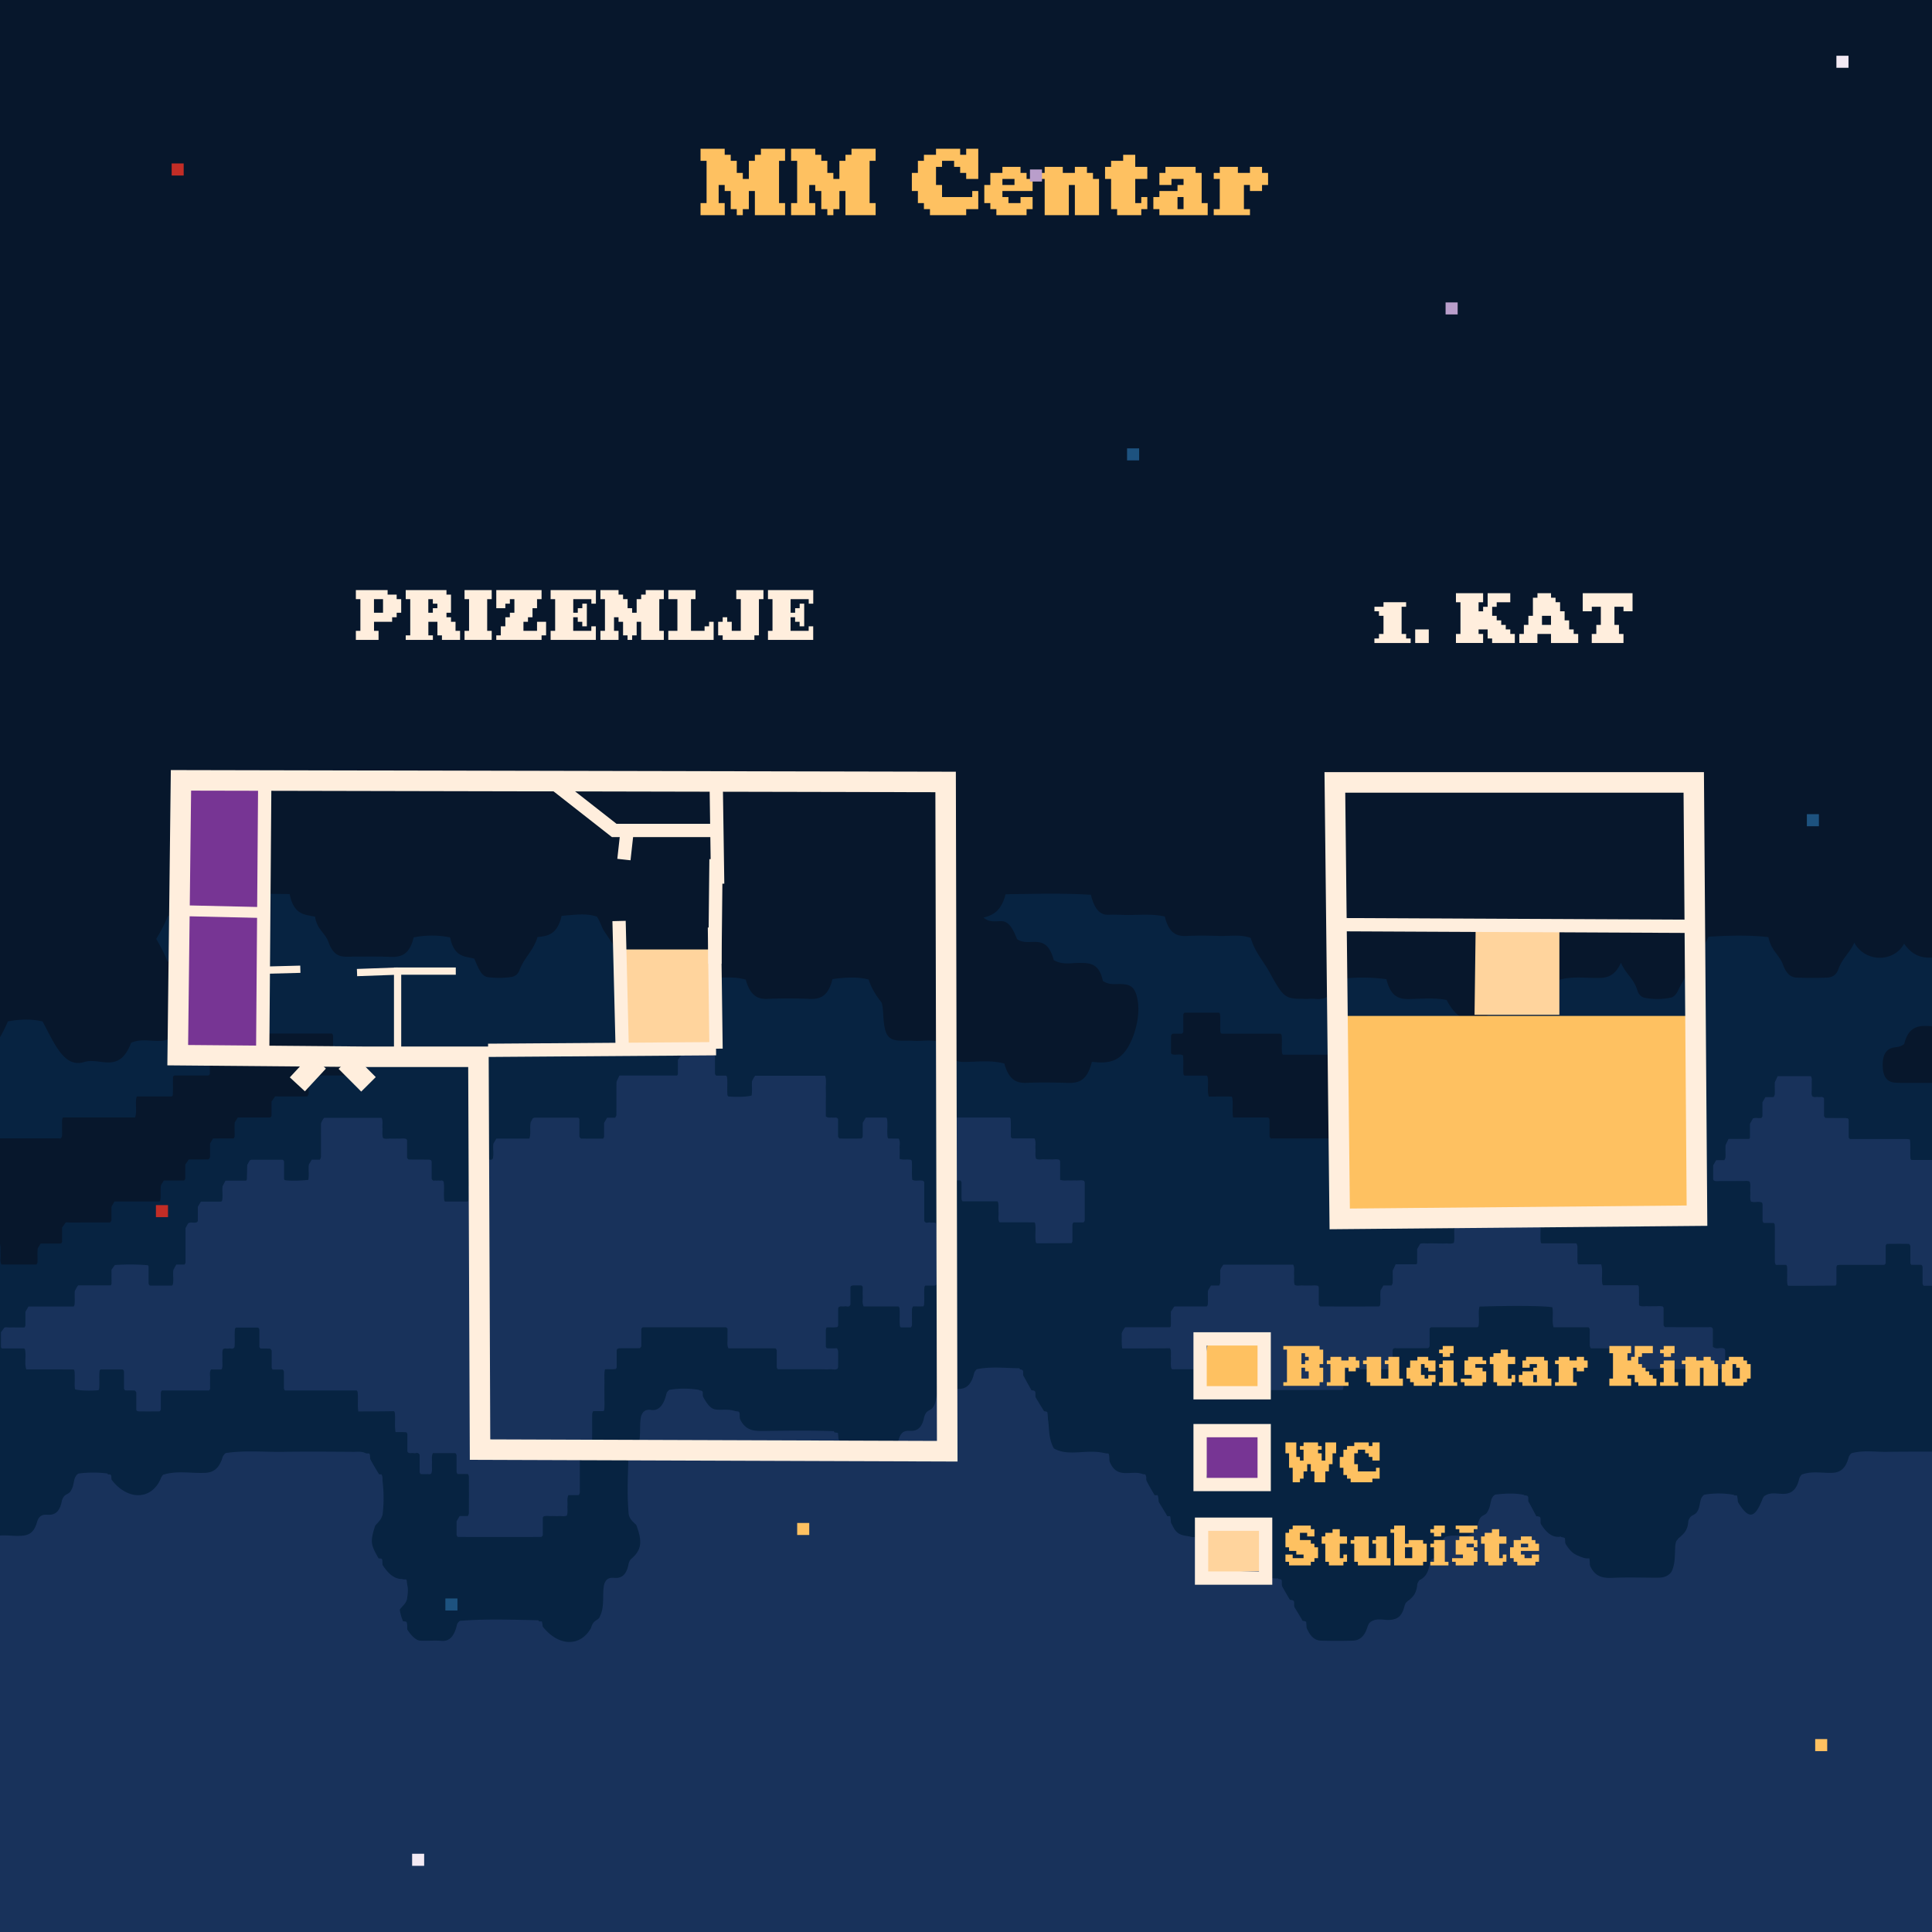 <svg xmlns="http://www.w3.org/2000/svg" viewBox="0 0 1600 1600"><rect x="0" y="0" width="1600" height="1600" fill="#808080" stroke="none"/><defs><style>.cls-1{fill:#0c2544;}.cls-2{fill:#072341;}.cls-3{fill:#07172c;}.cls-4{fill:#18325b;}.cls-5{fill:#fec161;}.cls-6{fill:#ffd49d;}.cls-7{fill:#773594;}.cls-11,.cls-12,.cls-8,.cls-9{fill:none;stroke:#fed;stroke-miterlimit:10;}.cls-8{stroke-width:17px;}.cls-9{stroke-width:11px;}.cls-10{fill:#fed;}.cls-11{stroke-width:6px;}.cls-12{stroke-width:9px;}.cls-13{fill:#f3eaf4;}.cls-14{fill:#b99ecb;}.cls-15{fill:#c22d26;}.cls-16{fill:#1d527f;}</style></defs><g id="Layer_3" data-name="Layer 3"><g id="nebo"><path class="cls-1" d="M1500.36,1273.2h8.5c2.18-5.33-.45-12,1.7-17.38h18.71c2.18-5.34-.46-12,1.7-17.39h102c2.16,5.34-.48,12,1.7,17.39h28.91c2.16,5.34-.48,12,1.7,17.38H1684c2.15,5.35-.48,12,1.7,17.39h18.71c1.46,5.54,1,11.14.25,17.65-9.64,3.38-19.58-1.2-29.16,2.63-1.73,4.26-.11,9.55-2.11,15.92-29.9,0-60.45,0-91.26,0A43.68,43.68,0,0,1,1582,1308h8.51c1.65-4.44.5-9.12.85-15.68-9.63.12-18.82-1.79-28.06,1.19-1.76,4.21-.08,9.49-2.1,15.84-13,.17-26.56.08-39.64,0-2.56-5.21-.92-10.48-2.34-15.77-5.75-3.8-12.34.18-18.79-2.41A40.92,40.92,0,0,1,1500.36,1273.2Z"/><path class="cls-2" d="M1835.86,995c-5.23,4.86-11.26,7.7-16.8,7.65v290.67c-.23.06-.47.12-.69.2-1.77,4.22,0,9.55-1.82,14.88-6.27,2.17-13,.75-19.41.79-3.13-4.34-.65-10.66-2.74-16-5.78-3.43-12.44,1-18.39-2.26-1.9-4.74-.17-10.07-2.25-16-12.5-.94-25.67.32-38.2-.6-2.3-5.49-.5-10.85-2.46-16.29-12.63-2.41-25.84.77-38.52-1.59-2.19-5-.28-10.39-2.37-15.92-5.51-1.75-11.73.12-17.53-1-3.08-4.5-.66-10.75-2.8-16.27-9-2.14-18.63.25-28-1.22-3-4.35-.45-10.66-2.32-15.12-1.63-2.73-3.7-1.81-5.6-1.81q-48.79-.09-97.59,0c-1.94,0-4-.75-5.75,1.42-1.8,4.21,0,9.57-1.86,15-12.65,3.27-25.94-1.6-39,2.43-1.73,4.23-.16,9.52-1.53,14.77-9.54,3.39-19.49-1.23-29.07,2.61-1.82,4.21,0,9.57-1.84,14.94-6.5,1.88-13.36,1.27-19.93.23-2.15-5-.33-10.31-2.4-16.25-8.56-.06-17.69-1.8-26.85,1.08-2,4.33.26,10.14-1.69,14.52-2.57,3.33-6-.54-8.52,2.87-2,4.33.27,10.13-1.69,14.51-2.57,3.33-6-.54-8.51,2.89-2.08,10.2.14,21-1.57,33.26-23.74.11-47.57,0-70.86.05-2.47-5.51-.79-10.85-2.33-16-5.89-3.73-12.56.77-18.54-2.35-2-4.54-.27-9.9-2.07-15.43-5.72-2.87-12.33.79-18.21-1.76-2.13-4.89-.43-10.2-1.84-14.69-2.44-4.06-6.1,0-8.71-3.4-1.79-4.2,0-9.53-2-15.45-8.61-.2-17.73-1.87-26.89,1-2,4.33.26,10.14-1.69,14.52-2.57,3.33-6-.54-8.52,2.87-1.73,4.23-.16,9.51-1.54,14.78-9.54,3.4-19.48-1.24-29.07,2.62-2,4.33.27,10.12-1.68,14.51-2.58,3.32-6-.54-8.52,2.87-2,4.33.26,10.12-1.69,14.52-2.57,3.31-6-.54-8.51,2.87-2,4.33.25,10.12-1.69,14.51-2.57,3.32-6-.54-8.51,2.87-1.74,4.24-.17,9.52-1.55,14.77-9.54,3.39-19.48-1.22-29.07,2.62-1.79,4.22,0,9.58-2.17,15.87-16.39.1-33.44.1-49.9,0-2.45-5.71-.61-11.1-2.22-15.51-2.3-3.65-5.47-.43-8.34-3-2.51-3.61,0-9.89-1.95-14.54-2.27-3.43-5.46-.24-8.17-2.73-2.54-3.89-.2-10.14-2.25-15.58-5.76-2-12,.34-17.81-1.25-2.93-4.54-.4-10.85-3.09-16.72-15.6-.41-31.91,0-47.66-.24-3.19-5-.66-11.35-3.07-16.49-5.64-2.25-11.92.46-17.66-1.4-2.84-4.66-.3-11-2.45-15.38-2.48-3-5.61,0-8.21-2.57-2.3-4.24.12-10.49-2-14.91-2.5-2.86-5.63.14-8.24-2.61-2.06-4-.19-9.4-2-15.25-9.06-2.35-18.92.44-28.22-1.42-2.37-4.85-.62-10.18-2.51-16.71-15.84-.31-32.39.08-49-.21-2-11.36,0-22.14-1.37-32.39-2.49-4.62-6.19-.27-9-3.95-1.66-3.89-.12-9.17-1.26-13.43-2.54-4.56-6.23-.31-8.87-3.84-1.86-4.06,0-9.46-2.24-15.85-11.81.7-24.34-1.57-36.89,1.46-1.74,4.24-.16,9.52-1.54,14.77-9.54,3.41-19.48-1.22-29.07,2.61-1.93,4.37.12,10.09-1.44,14.22-2.82,3.63-6.22-.24-8.77,3.18-1.83,4.22,0,9.57-1.7,14.65-5.87,3.74-12.56-1.16-18.7,2.74-1.77,4.23,0,9.55-2.13,15.83-16.4.21-33.45.06-50,.08-2.3-5.52-.82-10.72-2.39-16.45a3.6,3.6,0,0,0-.12-.44h-.13c-26.24-1.21-52.89.11-79-.7-2.42-5.41-.7-10.76-2.49-16.34-9.16-2.41-19,.65-28.29-1.46-2.32-5-.42-10.4-2.54-16.21-8.57-.41-17.68-1.92-26.84.9-1.83,4.24,0,9.59-1.71,14.66-5.86,3.74-12.56-1.16-18.69,2.74-2.11,10.2.19,21-1.33,31.11-2.62,4.49-6.29.17-8.88,3.66a289.52,289.52,0,0,0,0,49.27H531c1.8,11.36.6,22.79.63,33.69-2.86,4.66-6.5.6-9.13,4-1.84,4.22,0,9.58-1.71,14.64-5.86,3.75-12.56-1.15-18.7,2.75-2.1,10.2.19,21-1.32,31.1-2.63,4.49-6.29.18-8.88,3.67-1.76,4.23-.05,9.56-2.14,15.86-13,.14-26.69,0-39.72.06-2.43-5.71-.66-11-2.52-16.4-3.93-2.06-8.46-1.05-12.87-.87-18.32.71-36.68-2-55,1.35-1.72,4.22-.13,9.47-2,15.89-13.05.08-26.65.08-39.71,0-2.61-4.79-.93-10.28-2.09-14.55a8.21,8.21,0,0,0-.5-1.36,3.42,3.42,0,0,0-.42-.43c-2.41-2.17-5.32.21-8.09-2.44a39.94,39.94,0,0,1,.09-17.37h8.49c1.41-4.54,1-9.15.23-14.86-6.07-2.8-12.61.44-18.54-1.76-2.2-4.76-.52-10-1.78-14.68-2.33-4.28-5.94-.25-9.16-3.82-.62-11-1.22-22.7.34-34.42h8.51c1.9-10.4.29-20.86.82-30.36-3-4.76-6.11-1.78-8.85-3.81-2.76-3.83-.17-10.16-2.5-15.57-.56-1.1-2-.95-3.41-1q-55.2,0-110.4,0c-1.67,0-3.42-.48-4.91,1.44-1.72,4.24-.13,9.52-1.69,15-16.25,3.08-32.89-1.47-49.33,2.4-1.78,4.22,0,9.56-2.16,15.86-13,.11-26.64.11-39.7,0-2.42-5.65-.69-11-2.64-16.88-8.62-.17-17.75-1.85-26.92,1-1.85,4.38,0,10-1.4,14.15-2.86,3.68-6.26-.18-8.8,3.23-1.84,4.24,0,9.58-1.71,14.66-5.87,3.74-12.56-1.16-18.7,2.73-1.65,4.26-.23,9.5-1.57,14.89C18.24,1277,5,1272.06-8.07,1276.11c-1.72,4.22-.16,9.5-1.74,15.49-10,.85-20.28.45-30.1.24-2.08-5.49-.73-10.69-1.61-14.62-2.78-4.86-6.47-.51-9.08-4.14-1.7-4-.09-9.12-1.4-13.6h0a4.42,4.42,0,0,0-.15-.48,4.3,4.3,0,0,0-.63-.82c-2.33-2.44-5.6.79-8-2.49-1.78-4.14,0-9.5-2-15.4-8.57-.11-17.7-1.83-26.85,1-2,4.33.26,10.14-1.68,14.52-2.58,3.33-6-.54-8.52,2.87-2,4.33.26,10.13-1.69,14.51-2.58,3.33-6-.54-8.52,2.89-1.77,4.22,0,9.55-2.16,15.92-13,0-26.61,0-39.65,0-2.54-5.6-.66-11-2.86-17.09-15.79-.74-32.32.19-48.27-.46-2.32-5.42-.75-10.72-2.21-16.1-9.44-3.07-19.35.81-28.75-2,0-.1-.07-.19-.1-.29v-1.44c-.05-.09-.09-.21-.14-.33,0-3.43,0-7,0-10.53l.15.36V908.07h39.78a3.32,3.32,0,0,1,.89,2.47c0,4.35,0,8.69,0,13a3.66,3.66,0,0,0,.41,1.16c.23.24.44.7.67.7,9.61,0,19.23,0,28.7,0,1.42,2.79.58,5.79.81,8.52s-.46,5.69.5,8.33c7,.71,31.15.76,39.74.08.2-.34.55-.69.55-1,0-3.85,0-7.72,0-11.54.83-1.4,1.64-2.76,2.43-4.13,2.45-.89,5,.67,7.37-.73,1-4.41-.05-8.77.52-12.23,1-1.93,1.71-3.37,2.38-4.71h68.12c.24-.39.61-.73.62-1.08.11-3.82.18-7.64.26-11.86l2.2-3.95c2.16-1,4.41-.27,6.64-.4,2.54-.14,5.1,0,7.64,0,2.27,0,4.54.1,6.81,0s4.48.52,6.62-.33c.25-.46.61-.8.61-1.14q0-14.49,0-28.92c.82-1.41,1.62-2.78,2.44-4.17,2.45-.43,5,0,7.26-.22,1-4.89.06-9.25.62-12.71l2.3-4.57H40.59c1.61,5.3-.16,11.28,1.09,16.86,3,1.18,6.1-.16,9.13.78,1.24,2.49.42,5.47.64,8.22s-.47,5.69.52,8.31c7.18.7,41.66.74,49.94.06.19-.35.53-.7.54-1.05,0-3.85,0-7.7,0-11.51l2.56-4.35c12.33,0,24.79,0,37.24,0,.22,0,.44-.52.7-.86.68-2.17.18-4.6.31-6.91.11-1.87-.19-3.81,0-4.74,1.07-2.15,1.8-3.59,2.47-4.92h17.13c1.05-3.71,1.08-4.93.34-16.86-3-1.19-6.08.19-9.12-.78-1.23-2.49-.4-5.47-.63-8.22s.47-5.69-.56-8.42c-2.18-1-4.43-.24-6.66-.39-2-.15-4,.07-5.95,0-2.22-.15-4.48.52-6.62-.35-.25-.48-.6-.81-.6-1.18,0-4.82,0-9.64,0-14.62-3.1-2.92-6.61.14-9.73-1.84a3.51,3.51,0,0,1-.45-1.16c0-3.84,0-7.66,0-11.26l2.55-4.35h6.79c.85-2.39.85-2.39.87-12.43a13.77,13.77,0,0,1,3-5.12h16.69c.3-.51.67-.85.67-1.19,0-3.84,0-7.7,0-11.73l2.79-4.29h87.94c.23,0,.47.43.7.65a3.41,3.41,0,0,1,.43,1.13c0,4.79,0,9.58,0,14.13.35.59.55,1.22.75,1.24,6.22.11,12.44.14,18.66.25.21,0,.43.52.75.94.77,5-.22,10.26.48,15.37.21.35.41,1,.62,1,2.83.08,5.66.05,8.66.05,1.68,5.22-.05,11.18,1.08,16.78,2.09,1.49,4.35.35,6.55.57s4.54.05,6.81.05H336.3c.29-.49.66-.83.67-1.17.12-3.83.17-7.65.25-11.84l2.15-3.85c7.43-.7,30.16-.72,38,0,.19.34.53.69.53,1.06,0,4.8,0,9.63,0,14.42.5.49.94,1.35,1.41,1.35,5.66.09,11.33,0,17,.09a4.44,4.44,0,0,1,1.55.64,3.48,3.48,0,0,1,.44,1.12c0,4.79,0,9.6,0,14.15.34.59.54,1.22.74,1.22q14.43.16,28.86.19c.22,0,.43-.52.78-1,.62-4-.08-8.28.23-11.44l2.49-5h6.88a3.3,3.3,0,0,0,.84-2.44c0-3.38,0-6.76,0-10.38.7-1.25,1.47-2.61,2.22-4,1.95-1,3.91-.38,5.85-.49s4,.06,6,0,3.91.51,5.81-.46c.2-.38.54-.73.54-1.1,0-3.85,0-7.69,0-11.46.86-1.45,1.66-2.81,2.46-4.19,28-.72,33.11-.62,38,.7.65,2.74.23,5.61.34,8.43a64.94,64.94,0,0,0,.16,6.9c.3.51.49,1.15.69,1.15,2.83.06,5.67,0,8.66,0,1.68,5.21-.06,11.17,1,16.53.23.29.43.83.65.83,2.82,0,5.64,0,8.29,0a3.28,3.28,0,0,1,.92,2.54q0,6.51,0,13a5.77,5.77,0,0,0,.59,1.53c2.85.72,5.93-.09,8.84.45.31.52.67.85.68,1.2,0,4.81,0,9.63,0,14.39.48.59.91,1.55,1.33,1.55,6,.12,11.91.08,17.86.05.24,0,.48-.32.72-.49.18-.35.53-.71.53-1.06,0-9.65,0-19.29,0-28.86.85-1.45,1.65-2.82,2.55-4.34,5.56,0,11.21,0,16.87,0,.22,0,.42.54.66.86.63,2.73.2,5.61.33,8.42.1,2.35-.25,4.76.21,6.92.25.46.45,1.12.64,1.12,16.44,0,32.88,0,49.32,0,1.63,2.3.59,5.4.82,8.11s-.29,5.69.42,8.68c2.09,1.45,4.35.34,6.55.55s4.54,0,6.8,0h46.62c.3-.51.68-.84.68-1.19,0-3.82,0-7.65,0-11.44.85-1.52,1.61-2.9,2.36-4.25,7.69-.68,30.47-.68,38.05,0,.18.35.52.69.52,1,0,4.83,0,9.65,0,14.61,3.11,2.89,6.62-.17,9.73,1.83a4,4,0,0,1,.45,1.2c0,10.6,0,21.18,0,31.33.49,1.41.95,1.65,1.57,1.65,15.86,0,31.73,0,47.61,0,.63,0,1.13,0,1.61,1.16.76,4.81-.25,10.12.47,15.21.2.37.41,1,.61,1,16.43,0,32.87,0,49.48,0,1.68,5.2-.07,11.16,1,16.53.22.28.43.82.65.82q29.73,0,59.38,0c.29-.49.66-.82.67-1.17.11-3.82.16-7.66.24-11.83l2.21-4c2.17-1,4.43-.25,6.65-.38,2.54-.14,5.1,0,7.65,0H928.5c1-4.59,0-8.95.67-13.39.63-1.09,1.43-2.46,2.29-3.92h6.67c.37-.76,1-1.44,1-2.12.06-10.15,0-20.29,0-30.43a6.54,6.54,0,0,0-.24-1.28c-.2-.33-.39-1-.59-1-9.64,0-19.28,0-29.08,0-1.67-5.21.07-11.18-1-16.52-.22-.31-.44-.83-.64-.83-13,0-26.05,0-38.92,0a3.34,3.34,0,0,1-.92-2.52q0-6.51,0-13a3.29,3.29,0,0,0-.43-1.12c-.22-.24-.45-.67-.68-.67-9.61,0-19.21,0-28.69,0-1.38-2.84-.56-5.82-.78-8.57s.47-5.69-.54-8.31c-1.93-1-3.9-.38-5.84-.49s-4,0-6,0H807.33c-.44-.85-.79-1.2-.79-1.55,0-3.85,0-7.71,0-11.48.84-1.45,1.65-2.81,2.55-4.35h17.35c1-5,.07-9.33.61-12.61l2.29-4.7h78.4a3.24,3.24,0,0,1,.84,2.45q0,6.51,0,13a3.42,3.42,0,0,0,.42,1.12c.23.24.45.67.68.67,19.81,0,39.62,0,59.29,0,1.39,2.82.57,5.81.79,8.55s-.46,5.69.58,8.42c2.18,1,4.43.26,6.65.38,2.55.15,5.1,0,7.65,0h55.73c.45.84.8,1.19.8,1.54,0,4.82,0,9.65,0,14.42,1.41,2.71,3.21,1,4.81,1.4s3.34-.54,4.92.66a3.78,3.78,0,0,1,.47,1.15c0,4.8,0,9.59,0,14.16.33.57.52,1.21.73,1.22,2.82.13,5.63.14,8.46.27.22,0,.42.51.66.81.66,2.73.22,5.6.35,8.42.1,2.35-.23,4.75.21,7,.22.38.42,1,.63,1,13,0,26.07,0,39.18,0a3,3,0,0,0,.51-1c.62-3.76.1-7.6.29-11.45a13.38,13.38,0,0,1,2.67-4.78h47.62c1.31,2.67.56,5.65.69,8.39s0,5.6,0,8.17c2.73,1.22,5,.53,7.21.64,2.55.14,5.1,0,7.65,0h21.25c2.56,0,5.1-.1,7.66,0,2.23.11,4.47-.52,6.61.35.26.46.61.81.61,1.16,0,4.82,0,9.64,0,14.43.48.49.94,1.36,1.39,1.36,9.35.08,18.7.07,28.05,0,.24,0,.47-.42.7-.64a3.26,3.26,0,0,0,.44-1.11c0-3.84,0-7.66,0-11.28.94-1.58,1.74-3,2.55-4.33h47.69a3.53,3.53,0,0,0,.5-1c.63-3.74.11-7.6.29-11.44a13.85,13.85,0,0,1,2.94-5.11h47.57c1.26-4.15-.12-8.59.91-13.62l2.38-3.6c1.79,0,4,0,6.26,0,.24,0,.46.41.69.64a3.51,3.51,0,0,1,.45,1.12c0,4.79,0,9.6,0,14.15.33.57.53,1.21.73,1.22,2.82.13,5.65.14,8.46.27.22,0,.43.51.66.81.67,2.73.22,5.61.35,8.42.1,2.35-.23,4.76.22,7,.21.38.42,1,.62,1,9.64,0,19.26,0,29,0a3,3,0,0,0,.52-1c.62-3.76.05-7.62.39-11.8a13.66,13.66,0,0,1,2.84-4.75h6.5c.3-.5.67-.84.67-1.18,0-3.86,0-7.7,0-11.73l2.86-4.31c.93,0,2.31.09,3.7,0,1.09-.1,2.24.63,3.37-.8.9-3.93-.12-8.31.47-12.45.81-1.38,1.61-2.74,2.4-4.11h57.83c1.64,2.27.6,5.38.82,8.09s-.28,5.7.36,8.43c.23.3.44.84.65.84,2.83,0,5.65,0,8.3,0a3.33,3.33,0,0,1,.93,2.54c0,4.34,0,8.69,0,13a3.69,3.69,0,0,0,.43,1.12c6.22.94,25.63,1.11,39.71.35.2-.33.57-.67.57-1,0-3.86,0-7.71,0-11.73l2.64-4.07c2.2-1,4.76.68,7.25-.88,1-4.14-.08-8.51.51-12.62.81-1.4,1.61-2.76,2.4-4.13h7c1.69,5.22-.07,11.19,1,16.55,5,1.3,5.64,1.31,29.52.66.19-.33.57-.68.57-1,0-3.82,0-7.64,0-11.43l2.5-4.48a21.11,21.11,0,0,1,7.18,0c.3.61.64,1,.64,1.32,0,4.82,0,9.63,0,14.29.41,1.08.86,1.51,1.44,1.51h46.75a15.57,15.57,0,0,1,2.26.35,6,6,0,0,1,.56,1.46c0,4.81,0,9.6,0,13.93.48,1.43,1,1.67,1.56,1.67q54-.06,108,0c.79,0,1.69-.56,2.36.87a4.26,4.26,0,0,1,.31,1.14q0,5.09,0,10.15c0,1.4-.09,2.78-.13,4-.3.53-.51,1.16-.71,1.18-6.23,0-12.47,0-18.87,0-1.67,5.22.07,11.18-1,16.53-.21.3-.43.82-.65.82q-50.14.07-100.13,0a3.26,3.26,0,0,0-.91,2.5q0,6.53,0,13a3.52,3.52,0,0,1-.42,1.14c-.23.23-.46.67-.68.67-13,0-26,0-38.9,0-1.38,2.83-.56,5.81-.79,8.55s.48,5.7-.56,8.41c-2.18,1-4.43.25-6.66.4-2,.14-4-.07-6,.06-2.22.14-4.48-.54-6.62.35-.25.46-.59.81-.59,1.16,0,4.82,0,9.64,0,14.43.49.49,1,1.35,1.4,1.35,17.57.08,35.14.06,52.71.06q22.53,0,45.06,0a16.27,16.27,0,0,1,2.27.33,5.15,5.15,0,0,1,.57,1.43c0,4.79,0,9.59,0,14,.47,1.34.93,1.62,1.54,1.62,15.86,0,31.74,0,47.61-.05a1.36,1.36,0,0,1,1.53.92c.67,2.67.22,5.56.34,8.36.09,2.37-.15,4.76.15,7,.28.48.48,1.13.68,1.13,9.64.05,19.26,0,28.89,0a7.59,7.59,0,0,1,.85,2.28c.08,4.35,0,8.7,0,13a5,5,0,0,0,.32,1.22c.21.29.43.84.63.84,9.63.05,19.26.05,28.81.05.27.46.62.78.65,1.16.41,5.14,0,10.37.23,15.08.61.67.84,1.11,1.07,1.11,6.21,0,12.42,0,18.5,0,1.4,2.79.56,5.77.79,8.51s-.46,5.7.52,8.33c1.64,1,3.33.33,5,.54,1.37.19,2.78-.46,4.1.43.23.4.57.74.58,1.09,0,4.83,0,9.65,0,14.44.49.49.93,1.36,1.39,1.36,3.73,0,7.48,0,11.21,0C1824.67,995,1830.26,995,1835.86,995Z"/><path class="cls-3" d="M1835.86,995c-5.23,4.86-11.26,7.7-16.8,7.65a14,14,0,0,1-9.52-3.73c-7.48-6.84-13-19.06-19.46-31.12-6.75-2.46-15.85-.17-18.88-16.21-10.85-7.12-25.11,6.3-31.14-17.81-10.81-6.14-24.48,6.23-30.8-18.2-11-2.66-21.75-1.35-32.46-1.23-7.88.08-14.74-1.92-18.15-14.68-4.3-3.71-8.33-2.79-12.26-2.82-22.67-.09-45.34,0-68-.05a91,91,0,0,1-9.34-.25c-5.32-.54-9.72-3.63-9.88-14.07s4-14.09,9.36-15c2.53-.41,5.1-.32,8.48-2.88,3.32-13.85,11-15.23,19.34-14.93,6.75.24,13.58,1.38,21.36-1.87,3.31-15.48,11.53-15.58,20.1-15.48,23.24.28,46.47.14,69.72.06,3.66,0,7.38.57,12-2.09,3.14-11.65,9.75-16.77,18.18-16.9-3.31-4.55-6.69-3.49-9.9-3.5-27.21-.11-54.41-.26-81.62.06-7.89.1-14.73-1.92-18.19-14.78-16.89-9.69-35.8,8.42-51.07-13.64-8.52,15.51-32,15.84-41.28-.81-3.72,8.45-9.77,12.43-13.15,21.84-2,5.69-5.94,6.95-9.77,7.07-8.22.31-16.44.26-24.66,0-4.88-.15-8.67-3.14-11.36-10.49-3.15-8.61-9.84-11.53-12.19-23.06-16.65-1.86-33.22-1.33-49.6-.32-8,16.83-17.77,29.2-25.45,45-1.5,3.07-3.59,5-5.86,5.45a56,56,0,0,1-21.2.19c-2.6-.42-5.26-2.38-6.45-6.29-3-10-9.53-13.28-13.57-22.8-5.34,11.82-12.46,12.66-20,12.61-10.14,0-20.36-1.55-31.11,1.54-3.59,15.55-11.47,15.86-19.73,15.82-10.15-.07-20.35-1.18-29.88,1-12.07,23.06-31.83,23-43.63-.14-9.8-2-20.28-1-30.71-.81-8.13.19-15.42-1.19-19.18-16.4a146.35,146.35,0,0,0-40.37.12c-3.7,15.09-11,17-19.15,16.15a45.67,45.67,0,0,0-5.1,0c-19.12,0-19.63.85-32.28-22.22-5.15-9.4-11.9-16.24-15.46-28.23-8.93-3.19-17.72-1.32-26.45-1.64s-17.58-.42-26.35,0c-7.88.41-14.82-1.51-18.35-16.1-11.79-2.66-23.4-.87-35-1.35-4-.17-7.94-.25-11.9-.09-6.7.27-11.42-4.76-14.33-16.56-23.57-1.43-46.94-.78-70.62-.41-3.69,14.08-10.62,17.44-18.33,19.31,5,4.35,10.3,2.76,15.37,3,6.29.34,9.47,7.49,12.47,14.87,10.14,7.13,24.06-6.63,30.35,17.3,7.19,4.28,14.33,2.3,21.34,2.37,8.23.07,16.24,0,19.37,14.94,5.6,3.68,10.47,2.33,15.24,2.58,5.56.3,10.94.75,13.23,11.66,2.56,12.07-.68,25.41-4.6,34.53-8.5,19.77-20.39,19.46-33,18.23-4.3,17.6-12.83,17.67-21.61,17.38-10.77-.33-21.56-.46-32.31,0-7.91.36-14.73-1.86-18.54-16-11.06-2.94-22.11-1.44-33.08-1.3-7.69.08-14.08-2.41-17.67-15.48-8.22-3.81-16.47-1.49-24.6-2.05-4.25-.28-8.51.16-12.75-.24-8.41-.79-11-4.95-12.06-19-.29-3.83-.24-7.73-1.41-12.26-3.84-5-8-10.71-10.88-19.24-9.87-2.59-19.66-1.69-29.89-.37-3.71,15.18-11,16.72-19.14,16.39q-17.42-.75-34.86,0c-7.68.33-14.08-2.38-17.85-15.93-10.36-3-20.85-1.36-31.26-1.44-8.26-.07-16.18-.19-19.25-14.71-4.15-3-7.12-2.74-9.44-.5-2.36,3.72-2.53,7.66-2.64,11.5-.28,9.34-1.65,17.94-7.79,19.78-6.38,1.91-13,3.22-18.22-6.44-9.09-16.74-18.29-33.3-28.49-48.13-2.2-3.2-3.29-7.85-6.13-12.21-9-3.14-18.82-1.46-29.29-.67-3.49,15.66-11.62,16.73-19.9,17.56-3.58,11.61-10.9,16.65-14.93,27.35a8.34,8.34,0,0,1-6.67,5.71,71.76,71.76,0,0,1-19.53.12c-5.51-.62-8.07-8-11.33-15.38-7.65-1.86-16.65-1-19.95-17.53a76.79,76.79,0,0,0-30.17,0c-3.76,15.81-11.85,16.44-20.47,16.11-11.89-.46-23.8-.14-35.7-.13-6,0-10.88-2.3-14.36-12-2.9-8.07-9.6-10.44-11.13-21.11-8.57-1.89-17.52-1.18-21.05-18.73-27.07-.42-53.62-.5-80.74.06-3.73,16.73-12.31,17.4-20.09,18.1a122.59,122.59,0,0,1-9.66,18.89c3.37,6.09,6.54,11.45,9.38,19,10.29-2.72,16.68,8.78,23.31,20.06,2.85,4.86,4.68,9.69,3.77,16.53-.94,7.17-4.14,10-8,10.93-2.79.67-5.67.41-9.48,3.09-3.38,14.66-11.51,15.18-20.1,14.88-6.46-.21-13-1.35-19.68,1.6C98.66,889.84,83,875.38,69.76,879.5c-16.7,5.22-24.62-15.28-34.5-33.55-9.09-2.23-18.86-1.89-28.71-.08C3.12,853.55-.22,860.67-4.75,865c-2.74,10.94.47,26.5-9,30.59-6.61,2.88-13.6-.5-21.2,3.34-3.8,15.48-12.32,15.51-21.1,15.3-13.33-.31-26.65-.16-40,0-3.38,0-6.82-.49-10.52,2.76-3.19,10.66-10.11,16.34-14.75,26.16-4.45,9.4-37,8.26-42.46.16-1.94-2.89-2.65-7.51-5.65-10.36-9.47-5.25-23.1,6.95-29.12-16.13-4.71-3.57-9-2.59-13.23-2.59l-22.35-.05V-13.46H1819.06V995C1824.67,995,1830.26,995,1835.86,995Z"/><path class="cls-3" d="M286.13,888.46a7.18,7.18,0,0,1-.27,1.25c-.21.32-.4.94-.61.94-9.06.05-18.14,0-27.17,0l-2.5,4.25v11.31c-.44.67-.84,1.75-1.23,1.76-7.65.1-15.31,0-22.95.08-1.39,0-2.79-.27-3.7.08-1.19,1.76-2,3-2.83,4.16V924c-.37,1.05-.84,1.43-1.41,1.43-8.79,0-17.58,0-26.51,0-.73,1.19-1.53,2.49-2.53,4.09-.32,3.89,0,8.17-.13,11.93-.48.73-.68,1.33-.88,1.33-5.67.05-11.34.05-17,.05-.83,1.41-1.63,2.79-2.5,4.25v11.33c-.44.66-.84,1.73-1.24,1.73-5.38.11-10.77.06-16.15.09-.26,0-.5.26-.29.13-1.18,1.73-2.05,3-2.82,4.08v11.73c-.38,1.07-.85,1.45-1.43,1.45-5.39,0-10.77,0-16.3,0-.73,1.19-1.53,2.49-2.31,3.74-.83,4.21.16,8.57-.62,12.69a1.25,1.25,0,0,1-1.46,1c-10.22-.06-20.42,0-30.62,0H94.82c-.84,1.44-1.65,2.8-2.5,4.26v11.34c-.44.65-.85,1.72-1.25,1.72-11,.08-22.1,0-33.16.09-1.38,0-2.79-.41-3.59.05-1.27,1.82-2.13,3-2.91,4.17v11.72c-.39,1.08-.85,1.43-1.44,1.43-5.38,0-10.76,0-16.28,0-.74,1.21-1.55,2.51-2.4,3.89-.62,4.09.06,8.42-.32,12.23-.43.65-.63,1.24-.84,1.24q-14.44.06-28.85,0c-1.57-2.42-.59-5.5-.82-8.21s.33-5.7-.4-8.39c-.24-.27-.46-.75-.68-.75-2.81-.06-5.63,0-8.33,0-1.45-2.71-.57-5.71-.8-8.43s.42-5.7-.49-8.33c-.25-.22-.49-.59-.73-.59q-17.43,0-34.85,0a14,14,0,0,0-2,.19c-1.21,1.69-2.07,2.91-2.85,4v11.85c-1.67,1.31-1.67,1.31-17.73,1.31-.73,1.21-1.54,2.53-2.4,3.92-.59,4.08.05,8.39-.28,12.17-.46.7-.66,1.27-.87,1.27-2.26.06-4.53,0-6.73,0l-2.5,4.27v11.39c-.46.62-.86,1.65-1.27,1.65q-34.43.12-68.86.06c-.25,0-.5-.27-.72-.39-.22-.38-.59-.72-.6-1.05,0-4.82,0-9.66,0-14.48-.46-.49-.9-1.38-1.36-1.38-8.78-.1-17.57-.07-26.35-.08a14.91,14.91,0,0,1-2.28-.32c-.29-.63-.6-1-.61-1.36,0-4.81,0-9.61,0-14.61-2.14-2.06-4.42-.79-6.59-1a64.25,64.25,0,0,0-6.8-.07H-203a9.71,9.71,0,0,1-.63-1.93c0-4.78,0-9.57,0-14-.4-.7-.6-1.33-.8-1.33-6.23,0-12.46,0-18.66,0a6.84,6.84,0,0,1-.9-2.25c-.09-4.35,0-8.7-.06-13a5.57,5.57,0,0,0-.29-1.24c-.21-.32-.41-.89-.62-.89-2.84-.06-5.66,0-8.58,0a14.82,14.82,0,0,1-.56-2.61V942.85l19.06,0c.24,0,.47.38.7.57.17.36.48.73.48,1.09,0,4.81,0,9.61,0,14.6,2.14,2.09,4.42.82,6.59,1s4.53-.09,6.8.11,4.46-.82,6.54.5a5.2,5.2,0,0,1,.45,1.39c0,4.78,0,9.57,0,14.36,2.27,2.23,4.56.76,6.74,1a54.94,54.94,0,0,0,6.79.06h6.4c.74,3.71.38,6.6.48,9.42.08,2.35-.2,4.73.18,6.85.33.5.54,1.08.75,1.08,9.62,0,19.25,0,29,0,1.69,5.29-.1,11.27,1.07,16.57.26.3.48.78.7.78,9.62,0,19.23,0,28.73,0,1.46-2.71.59-5.71.81-8.44s-.43-5.69.54-8.48c2.16-1.08,4.41-.26,6.62-.43,2-.16,4,0,6,0h6.45c.45-.77.82-1.1.82-1.45,0-4.84,0-9.66,0-15.37-2.82-1-5.06-.43-7.3-.55-2-.11-4,.11-6,0-2.21-.18-4.46.65-6.58-.41-.24-.53-.55-.88-.55-1.26,0-4.8,0-9.61,0-14.59,2.14-2.08,4.42-.81,6.59-1.05s4.54.11,6.8-.09,4.46.82,6.54-.49a5.45,5.45,0,0,0,.46-1.4c0-4.79,0-9.56,0-13.74.52-1.6,1-1.74,1.63-1.74q69.29,0,138.58,0c.78,0,1.74.76,2.5-1.67.41-2,0-4.87.14-7.69.11-2.35-.28-4.76.25-7,.24-.37.45-1,.65-1,19.84,0,39.66,0,59.6,0,1.72-5.27-.08-11.25,1.08-16.56.24-.28.46-.79.69-.79,9.61,0,19.23,0,28.71,0,.33-.56.69-.88.71-1.26.28-5.15,0-10.37.17-15.1a6.21,6.21,0,0,1,1.16-1,2.16,2.16,0,0,1,.84,0h27.21c.24,0,.5-.26.75-.38.2-.34.57-.69.57-1,0-4.84,0-9.66,0-14.47.46-.5.9-1.44,1.34-1.44,11.91-.08,23.81-.05,35.71-.08,1.09,0,2.22.45,3.43-.63.83-5,0-10.28.45-15.47.33-.89.78-1.28,1.37-1.28q29.32,0,58.66,0c.23,0,.44.45.67.7a3.74,3.74,0,0,1,.41,1.14c0,4.79,0,9.59,0,14.15,1.63,2.4,3.39,1,5,1.35s3.35-.78,4.87.87a5.38,5.38,0,0,1,.32,1.27Q286.16,881.95,286.13,888.46Z"/><path class="cls-3" d="M1021.18,925.46c-.88-6.1.14-11.4-.65-16.4-.28-.39-.49-.95-.7-.95-6.22-.05-12.44,0-18.75,0-1.66-5.33.12-11.3-1.05-16.57-.28-.31-.5-.78-.72-.78-6.21,0-12.42,0-18.48,0-.35-.59-.7-.89-.73-1.28-.43-5.13.26-10.4-.43-15.56-3.17-1.42-6.28.24-9.28-.93-.2-.36-.58-.69-.58-1,0-4.82,0-9.64,0-14.48.42-.49.86-1.39,1.31-1.41,2.54-.14,5.09-.06,7.64-.09.24,0,.48-.35.71-.54.18-.36.5-.71.5-1.08,0-4.8,0-9.61,0-14.23.41-1.11.87-1.52,1.45-1.52q14,0,28,0c.23,0,.45.43.9.88.57,4.88-.06,10.14.38,15.28.33,1,.8,1.22,1.4,1.22,15.86,0,31.72,0,47.57,0,.64,0,1.14,0,1.68,1.19.68,4.73-.2,10,.43,15.14a3.72,3.72,0,0,0,.61,1c.23.18.54.09.82.09q24.21,0,48.42,0c.21,0,.42.57.7,1,.78,5-.24,10.31.49,15.35.24.39.44,1,.65,1q80.7.08,161.4,0c.21,0,.42-.55.71-.95.79-5-.23-10.29.48-15.21.26-.49.45-1.15.64-1.15,13-.05,26.06,0,39.08,0,1,2.84,1,2.84.54,16.5-.21.29-.42.84-.63.85-2.25.06-4.51,0-6.69,0-.88,1.5-1.68,2.86-2.51,4.29v11.42c-.45.59-.86,1.6-1.28,1.61-5.38.11-10.76.07-16.14.09-.25,0-.49.28-.07,0l-3,4.16V924.1c-.26.44-.43,1-.66,1.08a4.41,4.41,0,0,1-1.64.27h-25.62c-.73,1.19-1.54,2.49-2.32,3.75-.82,4.19.16,8.56-.61,12.68a3.35,3.35,0,0,1-.62.92c-.25.16-.56,0-.84,0q-99.83,0-199.63,0c-.8,0-1.7.55-2.36-.9a4.23,4.23,0,0,1-.31-1.15c0-4.34,0-8.68,0-13,0-1.39-.69-2.3-1.7-2.3Z"/><path class="cls-4" d="M46,1323.36a5.13,5.13,0,0,1,.31,1.21q0,5,0,10c0,1.39-.08,2.77-.11,4-.3.5-.5,1.13-.7,1.13-2.24.06-4.48,0-6.73,0-.61,1-1.19,2-1.83,2.92-.17.23-.55,0-.82,0V1356c-.65.71-.87,1.16-1.08,1.17-2.48,0-5,0-7.43,0a4.49,4.49,0,0,1,0,1.39c-.53,1.1-1.13,2.08-1.7,3.09v11.49c-1.77,1.65-1.77,1.65-9.65.87-.18-.36-.51-.71-.51-1.06,0-5.27,0-10.53,0-15.78-3,0-6.08,0-9.12,0-.22,0-.44-.46-.65-.69a3.67,3.67,0,0,1-.41-1.11c0-5.19,0-10.38,0-15.55H-3.84a7.06,7.06,0,0,1-.85-2.22c-.08-4.31,0-8.64,0-13a5.42,5.42,0,0,1,.28-1.24c.19-.32.4-.92.61-.92,3.1-.07,6.2,0,9.3,0v-15.85c.43-.5.85-1.44,1.29-1.45,2.53-.15,5.07-.07,7.61-.1.24,0,.48-.29.54-.33.35-.51.73-.83.74-1.15,0-4.8,0-9.59,0-14.4.45-.49.87-1.39,1.32-1.43,2.54-.12,5.07-.07,7.61,0,.24,0,.48.31.72.47.19.35.53.7.53,1,0,5.28,0,10.56,0,15.85,3,0,6.09,0,9.13,0,.21,0,.43.46.65.7a3.49,3.49,0,0,1,.41,1.11c0,5.18,0,10.37,0,15.54,3.09,0,6.17,0,9.26,0C45.55,1322.49,45.76,1323,46,1323.36Z"/><path class="cls-4" d="M1819.06,1291v322.51H-234.1V1254.63c-.05-.09-.09-.21-.14-.33,0-3.43,0-7,0-10.53l.15.36c6.34,15.91,18,7.82,28.43,11.77a2.48,2.48,0,0,1,.35.13,36.4,36.4,0,0,0,1.68,5.42c4.71,11.72,13.18,10.49,21.56,10.42,9-.06,18-1.23,26.47.92l.25.43a46.87,46.87,0,0,0,2.73,4.09c12.08,16.2,30.38,17.42,39.75,2.14a25.53,25.53,0,0,1,1.36-3.61,19.45,19.45,0,0,1,1.54-1.6h0c.22-.21.44-.43.68-.62,0,0,.06,0,.08,0,3.44-3.12,7.15-5.71,7.65-14a11.52,11.52,0,0,1,1.52-3c1.85-2.21,4.41-2,6-5.08,2.08-3,1.77-8.1,3.57-11.37a8.12,8.12,0,0,1,2.1-2.33c8.44-1.15,16.84-1.53,25.19.3l.16.36c.72,1.68,1.45,3.32,2.21,4.9,2.09,4.41,4.33,8.52,6.64,12.49.45.77.91,1.57,1.37,2.33l.78,1.3h0c.48.8.94,1.56,1.41,2.32,2.36,3.84,4.76,7.61,7.09,11.44q1.61,2.61,3.17,5.29c1,1.72,2,3.46,3,5.24,6,11.2,22.14,6.31,27.54-6.87a10.06,10.06,0,0,1,1.88-3.3c8.27-3.74,16.7-1.22,25.06-1.74,5.55-.35,10.7-1.41,13.47-11.15a13.06,13.06,0,0,1,1.52-3.51c2.64-3.62,5.81-2.7,8.82-2.78,4.92-.11,8.71-2.88,10.28-11.53a13.85,13.85,0,0,1,1.46-3.25c1.9-2.81,4.87-2.2,6.3-5.71,2.16-3.17,1.88-8.21,3.72-11.32a6.48,6.48,0,0,1,2.24-2.29,90,90,0,0,1,24-.06c.15.27.3.52.47.78a48.47,48.47,0,0,0,2.93,4.31c13.17,17.19,32.76,17.31,40.71-.65a10.17,10.17,0,0,1,2-3.39c11.48-3.68,23.08-1.08,34.62-1.59,6.39-.27,11.72-2.81,14.78-13.32a8.07,8.07,0,0,1,2.52-3.1c15.81-2.35,31.66-.77,47.49-1,19.53-.3,39.06-.13,58.58,0,3.31,0,6.68-.64,10.31,1.44a9.07,9.07,0,0,1,1.14.73c.69,1.25,1.39,2.54,2.1,3.84,2.35,4.28,4.85,8.67,7.5,12.77q1.23,1.95,2.52,3.76c0,.3.07.52.11.82v.06a117.24,117.24,0,0,1,.18,28.19c-1.14,5-4,6.71-6.25,9.71-4.33,13.51-3.4,15.89,2.81,26.79,0,.06.07.14.11.2,1.07,1.86,2.11,3.64,3.18,5.27,4.37,6.74,9,11.39,15.77,11.8a4.39,4.39,0,0,1,1.49.33,5.7,5.7,0,0,1,3.07,3.78c1.15,3.47.83,8.68-.38,13.64-1.41,3.59-3.89,4.82-5.63,7.6a38.64,38.64,0,0,0,2.77,9.72c.35.84.72,1.67,1.12,2.46.29.62.6,1.21.92,1.79.41.75.82,1.48,1.26,2.18,3.3,5.34,7.39,9.27,10.8,9.48,5.87.37,11.76-.36,17.61.19,6.45.64,10.76-3.61,13.05-13.91a7.46,7.46,0,0,1,2.23-2.65c21.92-1.84,43.82-.92,65-.49.2.33.41.67.62,1,1,1.49,1.93,2.87,2.94,4.16,13,16.45,30.91,17.21,40,1.36a16.21,16.21,0,0,1,1.55-3.74c1.8-3,4.67-3.11,5.65-5.47,4.55-8.79,1.88-18.74,3.77-27a12.21,12.21,0,0,1,1.58-3.26c2.48-2.81,5.31-2.18,8-2.13,5.25.08,9.16-3,10.75-12.17a12,12,0,0,1,1.56-3.1c9-7.62,10.07-14.26,4.71-28.54-2.19-2.35-4.75-3.82-6.13-8-1.64-15-.9-30-.51-45a15,15,0,0,1,1.21-4.15c1.72-3.27,4.64-3.38,5.65-5.79,4.59-8.77,1.8-18.83,3.8-27.19a10.07,10.07,0,0,1,1.69-3.25c2-2.21,4.31-2.25,6.5-1.92,6.13.9,10.13-3.55,12.55-12.37a.83.83,0,0,0,0-.15c.15-.52.29-1.06.42-1.61a6.86,6.86,0,0,1,2.36-2.56,75.88,75.88,0,0,1,24.48.08c.12.19.24.38.35.57.91,1.48,1.76,3,2.62,4.59,3,5.33,5.9,10.42,10.72,11.07,5.34.74,10.76-.81,17.11,1.68l1,.41a35.06,35.06,0,0,0,1.84,5.28v.07c4.88,11,13.18,10.45,21.61,10.34,18.92-.25,37.85-.49,56.34.21.19.38.39.76.58,1.12.35.67.7,1.3,1.06,1.91.08.15.16.3.25.44.59,1,1.17,1.92,1.77,2.78,13.08,19.06,28.81,9.24,43.49,8.85,2.93-.08,4.9-4.43,6.63-8.31a15.57,15.57,0,0,1,1.53-3.73c2.83-4.38,6.36-3.14,9.69-3.36,4.68-.32,8.22-3.29,9.76-11.35a14.06,14.06,0,0,1,1.41-3.26c1.85-2.86,4.73-2.29,6.41-5.68,2-2.81,1.81-7.68,3.38-11a9,9,0,0,1,2-2.53c4.95-1.92,10-1.1,15-.92,6.18.22,10.9-2.94,13.29-13.34a8.39,8.39,0,0,1,2.13-2.95c11.84-2.45,23.67-.89,35.25-.81.19.35.37.71.57,1.06.83,1.57,1.68,3.12,2.51,4.65,2.35,4.31,4.68,8.51,7,12.61,1,1.82,2.1,3.63,3.17,5.41q3.6,6.1,7.34,12,1.26,2,2.55,4c.14.52.27,1,.38,1.52v.06c1.47,7.33.18,16.44,5.07,25.1,12.71,7.26,27.69-.21,43.4,4.26h.08a6.57,6.57,0,0,1,.76.21,42.58,42.58,0,0,0,1.66,5.73c6.2,16.54,18.65,6.9,28.21,11.29l0,.11c.77,1.6,1.53,3.16,2.33,4.68v0c2.28,4.44,4.7,8.61,7.14,12.7,1,1.73,2.08,3.44,3.13,5.16,2.49,4.06,5,8.08,7.37,12.24q1.41,2.45,2.78,5c.68,1.23,1.34,2.49,2,3.77,4.2,8.28,10.36,6.46,16.47,8.52l0,.1a36.84,36.84,0,0,0,1.93,5.55c4.49,10.12,11.64,10.88,19.37,10.58,9.58-.38,19.21-1.18,29.53.92,0,.11.07.22.1.33a39.48,39.48,0,0,0,2,5.22v.06c4.13,9,10.37,11.85,17.41,11.17.16.33.31.65.48,1,.82,1.68,1.68,3.3,2.53,4.9,2.31,4.3,4.7,8.37,7.12,12.35,1,1.7,2.06,3.4,3.09,5.08,2.49,4.08,5,8.12,7.37,12.31,1,1.71,1.93,3.44,2.87,5.22.52,1,1,1.92,1.51,2.88,2.78,5.51,6.49,7.73,10.58,7.84q13.17.4,26.35,0c5.06-.15,9.47-2.91,12.06-11.11a13,13,0,0,1,1.68-3.58c5.5-4.84,11.44-2,17.17-2.51,5-.46,9.4-2,11.68-10.67a16,16,0,0,1,1.33-3.51l1.11-.94h0l.58-.49.06,0c3.56-2.94,7.15-5.86,7.72-14.07a11.68,11.68,0,0,1,1.53-3c4.42-2.17,7.9-6,8.71-14.51a11,11,0,0,1,1.56-3c4.69-1.65,7.29-6.84,8.81-13.85,0-.16.07-.31.11-.49a.29.29,0,0,1,0-.09c.09-.45.18-.92.27-1.38a8.74,8.74,0,0,1,1.95-2.57c5.57-2.13,11.22-.75,16.84-1.07,4.85-.28,8.88-2.6,10.76-11.1a15,15,0,0,1,1.43-3.39c1.87-3,5-2.37,6.37-5.9,2.27-3.22,2-8.36,3.91-11.5a6.35,6.35,0,0,1,2.3-2.24c8.17-.94,16.33-1.35,23.79.24.14.17.27.36.41.55,1,1.43,2,3,3,4.6,2.43,4,4.64,8.47,6.9,12.66,1.08,2,2.17,3.93,3.3,5.74,4.46,7.19,9.55,12.34,17,11l.37.59c1.18,1.89,2.19,3.5,3.1,4.92,5.33,8.26,7.17,9.31,16.77,12.59l2.05.7a36.15,36.15,0,0,0,1.55,4.71c4.13,10,11.15,11,18.77,10.67,12.15-.55,24.33-.17,36.49-.11,4.28,0,8.51-.17,12.21-4.53,3.46-6.25,2.95-14.26,3.36-21.83a15.27,15.27,0,0,1,.9-4,18.86,18.86,0,0,1,1.44-1.73c.29-.32.6-.62.92-.92,3.34-3.22,7.14-5.68,7.56-14a12.53,12.53,0,0,1,1.51-3c1.84-2.22,4.4-2,6-5,2.1-2.92,1.77-8.06,3.54-11.34a8,8,0,0,1,2.06-2.38,70.88,70.88,0,0,1,24.62.09l.26.48c1,1.82,1.92,3.49,2.82,5,9,15.09,14,14.28,20.24-1.06a10.86,10.86,0,0,1,1.8-3.33c5.34-3.76,10.94-1.7,16.42-1.91,5.75-.2,10.35-2.91,12.64-12.75a9.24,9.24,0,0,1,2-3.19c8.33-3.17,16.78-1.16,25.18-1.46,6.09-.2,11.1-2.84,13.77-13.07a8.53,8.53,0,0,1,2.22-3.14c9.56-2.69,19.18-1.08,28.78-1.19,22.63-.28,45.26-.12,67.9-.06,3,0,6.07-.48,10.16,1.43.48.22,1,.49,1.51.79a40.27,40.27,0,0,0,1.44,5c5.85,16.18,18,7.65,28.51,11.5l0,.08a39.12,39.12,0,0,0,2.06,5.13v.06c4.22,8.79,10.54,12.32,17.79,11.1q.23.6.45,1.14a43.84,43.84,0,0,0,2.16,4.76c10.3,19.48,25,6.89,37.48,12.6a12.6,12.6,0,0,1,1.41.73,45.87,45.87,0,0,0,1.92,4.52,0,0,0,0,1,0,0c9.62,19.37,24.43,6.61,37.42,12.1a18.86,18.86,0,0,1,1.86.92,33.44,33.44,0,0,0,1.53,4.39s0,0,0,0a0,0,0,0,1,0,0c4,9,10.61,11.18,17.21,11.37.1.18.21.35.31.51,1,1.73,2,3.3,2.9,4.73,9.15,14.26,12.77,13.45,20-.21a12.46,12.46,0,0,1,1.87-3.62C1818.44,1291.22,1818.74,1291.1,1819.06,1291Z"/><path class="cls-4" d="M808.22,1137c-.2-1.1,0-2,.6-2.43a2.94,2.94,0,0,1,1.59-.45q17.4,0,34.81,0a5.31,5.31,0,0,1,1.57.5c.18.36.52.71.52,1.07,0,4.81,0,9.62,0,14.59,3.11,2.87,6.61-.16,9.72,1.81a4,4,0,0,1,.47,1.18c0,4.79,0,9.59,0,14.55,3.22,2.47,6.69-.25,9.86,1.65.72,3.91.21,7.75.32,11.52.1,3.36,0,6.75,0,10.12v11.08c.4.69.6,1.33.8,1.33,16.41.07,32.82.09,49.23.16.21,0,.42.53.65.84.64,2.72.21,5.6.34,8.41.1,2.35-.23,4.75.21,7,.23.38.43,1,.63,1,9.62,0,19.24,0,28.86,0a7.16,7.16,0,0,1,.87,2.21c.08,4.34,0,8.68,0,13a5.49,5.49,0,0,0,.29,1.23c.21.32.41.89.62.9,2.82.06,5.65,0,8.57,0,1.7,5.29-.08,11.25,1.07,16.56.24.3.46.79.68.79,2.81,0,5.63,0,8.54,0,1.47,5.47-.15,11.4.94,16.59.38.36.61.76.84.76,6.2,0,12.4,0,18.46,0,1.37,2.84.64,5.81.76,8.56s0,5.6,0,7.9a8.18,8.18,0,0,0,1.26.91,2.68,2.68,0,0,0,.85,0H1039a4,4,0,0,1,.85,0,4.13,4.13,0,0,1,.75.39c.2.34.57.68.58,1,0,4.82,0,9.64,0,14.44.45.52.89,1.45,1.33,1.46,5.38.1,10.75,0,16.13.08a18.88,18.88,0,0,1,2.3.27c.3.59.64.94.64,1.3,0,4.81,0,9.62,0,14.6,3.1,2.88,6.6-.15,9.71,1.81a3.63,3.63,0,0,1,.47,1.18c0,4.79,0,9.58,0,14.54,3.22,2.49,6.69-.25,9.92,1.7.75,5.26-.13,10.54.49,15.66.2.34.4,1,.6,1q24.62.1,49.23.07c.21,0,.43-.54.79-1,.14-4,.24-8.2.48-12.39.06-1.07.76-1.37,1.41-1v15.92c-.44.49-.89,1.4-1.33,1.4q-25.9.12-51.81,0c-.24,0-.48-.32-.73-.49-.18-.35-.52-.7-.52-1.06,0-4.81,0-9.63,0-14.61-3.1-2.89-6.6.14-9.72-1.82a3.68,3.68,0,0,1-.46-1.17c0-4.79,0-9.59,0-14.55-3.22-2.49-6.7.26-9.92-1.7-.76-5.26.14-10.54-.5-15.66-.2-.34-.4-1-.6-1-6.22,0-12.45,0-18.65,0a7,7,0,0,1-.9-2.24c-.09-4.34,0-8.68-.06-13a6,6,0,0,0-.27-1.24c-.21-.32-.42-.91-.62-.91-16.42,0-32.84,0-49.42,0-1.67-5.21.06-11.17-1-16.52-.22-.29-.43-.83-.64-.83-6.22-.05-12.44,0-18.74,0-1.63-5.37.13-11.33-1.11-16.91-3-1.14-6.08.08-9.12-.77-1.28-2.46-.43-5.46-.65-8.19s.44-5.69-.5-8.33c-1.63-1.09-3.32-.36-5-.57-1.38-.18-2.79.4-4.1-.38-.24-.4-.62-.74-.62-1.08,0-4.82,0-9.65,0-14.47-.45-.49-.9-1.39-1.34-1.4-8.78-.08-17.55,0-26.33-.08a16.68,16.68,0,0,1-2.29-.28c-.3-.61-.63-1-.63-1.32,0-4.81,0-9.62,0-14.26-.41-1.09-.87-1.51-1.44-1.51q-23.36,0-46.71,0a14.91,14.91,0,0,1-2.27-.33c-.28-.66-.58-1-.58-1.41,0-10.58,0-21.17,0-31.9-3.19-2.66-6.68.29-9.93-1.84-.72-5.15.11-10.43-.47-15.6-1.47-2.07-3.22-.68-4.82-1.06s-3.34.8-4.93-.94c-.78-5.08.24-10.38-.5-15.42-.24-.39-.45-1-.65-1Q826.47,1137,808.22,1137Z"/><path class="cls-4" d="M1532.67,1206.55c-.2-1.1,0-2,.6-2.43a2.94,2.94,0,0,1,1.59-.45q53,0,106.08,0a8.22,8.22,0,0,1,1.64.33c1.2,2.51.4,5.48.62,8.22s-.47,5.69.53,8.3c1.93,1,3.89.4,5.83.5s4,0,5.94,0h5.94c2,0,4-.06,5.94,0s3.91-.43,5.82.39c.22.36.59.7.59,1,0,4.82,0,9.64,0,14.46.44.5.88,1.41,1.33,1.41,5.37.1,10.75.06,16.12.08a18.8,18.8,0,0,1,2.3.28c.3.6.63,1,.63,1.31,0,4.81,0,9.62,0,14.29.4,1,.86,1.5,1.42,1.5q18.25,0,36.5,0a15,15,0,0,1,2.27.31c.29.63.6,1,.61,1.36,0,4.8,0,9.6,0,14.16.42,1.17.89,1.55,1.47,1.55q18.24,0,36.49,0a14.59,14.59,0,0,1,2.26.33,5.15,5.15,0,0,1,.57,1.43c0,4.79,0,9.58,0,14.5,2.16,2.26,4.45.76,6.62,1s4.52-.09,6.78.11,4.46-.81,6.73.63c.71,5.19-.09,10.46.46,15.58.2.35.4,1,.61,1,7.15.63,15.82.28,19.42-.76.15-4.15.24-8.37.49-12.56.06-1.06.76-1.36,1.41-1v15.91c-.45.49-.89,1.41-1.34,1.41-7.07.09-14.15.07-21.22,0-.24,0-.48-.34-.72-.52-.18-.35-.51-.71-.51-1.07,0-4.81,0-9.61,0-14.27-.4-1.07-.86-1.5-1.43-1.5-5.66,0-11.32,0-17,0a4.78,4.78,0,0,1-1.54-.63,3.53,3.53,0,0,1-.44-1.13c0-4.79,0-9.58,0-14-.46-1.33-.93-1.62-1.53-1.62-12.45,0-24.9,0-37.36.05-.62,0-1.13,0-1.71-1.16-.63-4.71.15-10-.39-15.12a4.2,4.2,0,0,0-.61-1,1.26,1.26,0,0,0-.81-.14c-12.74,0-25.47,0-38.21,0-.22,0-.43-.52-.76-1-.75-4.94.2-10.24-.47-15.34-.21-.35-.41-1-.61-1-6.22-.05-12.45,0-18.66,0a7.11,7.11,0,0,1-.87-2.24c-.09-4.33,0-8.67-.06-13a5.44,5.44,0,0,0-.29-1.24c-.2-.31-.41-.89-.62-.89-9.62,0-19.24,0-28.84,0-1.61-2.35-.6-5.43-.82-8.14s.3-5.68-.37-8.4c-.23-.3-.45-.81-.67-.81Q1586.58,1206.53,1532.67,1206.55Z"/><path class="cls-4" d="M553.13,1154.39c-.2-1.11,0-2,.61-2.44a3,3,0,0,1,1.59-.44q12.31,0,24.63,0a5.34,5.34,0,0,1,1.56.53c.17.37.5.72.5,1.09,0,4.8,0,9.61,0,14.21.42,1.13.88,1.54,1.45,1.53,9.06,0,18.12,0,27.19,0,.62,0,1.13,0,1.76,1.12.56,4.7-.08,10,.36,15.1.33,1,.8,1.22,1.41,1.22q38.65,0,77.3,0a15.53,15.53,0,0,1,2.46.43c.74,5.41-.07,10.69.5,15.82.2.34.4,1,.6,1q24.61.12,49.24.11c.21,0,.43-.54.8-1,.14-4,.23-8.19.48-12.39.06-1.06.76-1.37,1.41-1v15.94c-.45.48-.9,1.39-1.35,1.39q-25.92.1-51.85,0c-.23,0-.47-.36-.71-.55-.17-.36-.49-.72-.49-1.09,0-4.8,0-9.61,0-14.19-.43-1.16-.89-1.54-1.47-1.54q-38.67,0-77.35,0a13.41,13.41,0,0,1-2.25-.36,5.66,5.66,0,0,1-.54-1.47c0-4.79,0-9.59,0-13.89-.49-1.46-1-1.68-1.58-1.68-9.07,0-18.13,0-27.2.06a1.31,1.31,0,0,1-1.51-1c-.62-2.69-.19-5.57-.32-8.39-.11-2.35.24-4.75-.21-6.9-.26-.47-.46-1.13-.65-1.13C570.7,1154.38,561.91,1154.39,553.13,1154.39Z"/><path class="cls-4" d="M1236.77,1241.33c-.2-1.11,0-2,.6-2.44a3,3,0,0,1,1.59-.44q12.3,0,24.61,0a5.24,5.24,0,0,1,1.57.51c.18.36.51.71.51,1.07,0,4.81,0,9.62,0,14.58,3.11,2.87,6.61-.15,9.72,1.81a4,4,0,0,1,.46,1.19c0,4.79,0,9.58,0,14.5,2.17,2.24,4.46.74,6.63,1s4.52-.1,6.78.11,4.46-.84,6.72.63c.72,5.2-.11,10.47.5,15.83,2,2,4.32.55,6.5.82a54.77,54.77,0,0,0,6.78.06h6.49c.94,6-.07,11.28.63,16.17.27.51.46,1.17.65,1.17q34.8.08,69.6,0c.21,0,.42-.56.63-.85a5,5,0,0,0,.31-1.22c0-7.71,0-15.43,0-23.14a52,52,0,0,1,.27-5.6c.13-1.08.77-1.37,1.42-1v33.29c-.44.5-.88,1.42-1.33,1.42q-36.09.11-72.19,0c-.25,0-.49-.29-.74-.45-.19-.35-.54-.69-.54-1,0-4.82,0-9.64,0-14.44-.47-.49-.92-1.36-1.38-1.37-5.66-.09-11.32,0-17-.09a4.82,4.82,0,0,1-1.55-.58,3.08,3.08,0,0,1-.47-1.1c0-4.8,0-9.61,0-14.59-2.14-2.07-4.43-.8-6.59-1s-4.54.1-6.8-.09-4.45.8-6.53-.49a5,5,0,0,1-.47-1.37c0-4.79,0-9.57,0-14.12-1.65-2.39-3.4-1-5-1.36s-3.34.79-4.88-.87c-.61-2.8-.2-5.67-.33-8.49-.1-2.35.26-4.75-.24-7-.23-.38-.43-1-.63-1C1254.32,1241.32,1245.54,1241.33,1236.77,1241.33Z"/><path class="cls-4" d="M185.8,1206.55c-.2-1.1,0-2,.61-2.43a3,3,0,0,1,1.58-.45q58.8,0,117.61,0c.21,0,.42.57.7,1,.76,5-.22,10.27.47,15.3.23.4.43,1,.63,1,2.82.06,5.64,0,8.46,0a6.69,6.69,0,0,1,.85,2.22c.06,10.09,0,20.19,0,30.28a2,2,0,0,1-1.7,2.28v-30.31c-.42-.52-.84-1.48-1.27-1.5-2.79-.14-5.58-.07-8.1-.07-.45-.81-.81-1.15-.81-1.5,0-4.81,0-9.62,0-14.43-.44-.49-.88-1.38-1.33-1.39-3.39-.12-6.77-.07-10.16-.07Z"/><path class="cls-4" d="M379.67,1345.65a2.31,2.31,0,0,1,.6-2.43,3,3,0,0,1,1.58-.45q33.38,0,66.85,0c1.65,5.3-.06,11.21,1,16.53.23.3.44.82.66.82q19.44.06,38.87,0c.21,0,.42-.57.74-1,.15-4,.25-8.21.49-12.38.07-1.06.76-1.36,1.41-1v15.86c-.43.51-.86,1.46-1.3,1.46-14.07.08-28.15.07-42.07.07-.36-.63-.72-1-.74-1.31-.21-5.15,0-10.34-.12-15-.7-.62-.93-1-1.16-1Q413.09,1345.64,379.67,1345.65Z"/><path class="cls-4" d="M1582,1308v15.84c.43.52.86,1.48,1.29,1.48,13,.08,25.92.06,38.89.06q24.93,0,49.87,0c.64,0,1.13,0,1.6-1.29.14-3.84.24-8,.48-12.22.06-1.05.76-1.35,1.41-1v15.86c-.43.51-.86,1.46-1.29,1.47-11.84.08-23.68.06-35.52.06h-57.5a6.24,6.24,0,0,1-.88-2.16c.05-5.7-.38-11.44.24-17.1C1580.69,1307.92,1581.34,1307.64,1582,1308Z"/><path class="cls-4" d="M1500.36,1273.2V1289c.41.53.83,1.51,1.25,1.52,6.16.1,12.31.07,18.3.07.37.62.71.93.75,1.31.44,5.1-.35,10.34.45,15.29.34.34.56.76.79.76q19.38,0,38.77,0a7.43,7.43,0,0,0,.87-2.19c.25-3.74-.32-7.58.32-11.29.18-1.07.78-1.35,1.42-1v15.81c-.42.52-.84,1.51-1.26,1.51-14,.08-28.1.06-42.28.06-1.61-5.27,0-11.17-1-16.5-.21-.3-.42-.84-.63-.85-6.19,0-12.37,0-18.56,0a6.82,6.82,0,0,1-.84-2.22c.06-5.68-.38-11.4.24-17C1499.06,1273.15,1499.71,1272.87,1500.36,1273.2Z"/><path class="cls-4" d="M63.36,1223.94a2.49,2.49,0,0,1,.59-2.45,1.36,1.36,0,0,1,.74-.43c9,0,17.93,0,26.73,0,.37.63.71.93.74,1.31.45,5.1-.34,10.34.45,15.3.34.33.57.75.8.75q19.38,0,38.77,0a7.43,7.43,0,0,0,.87-2.19c.25-3.74-.32-7.58.31-11.28.19-1.08.78-1.36,1.43-1v15.83c-.43.52-.85,1.49-1.27,1.49-14.06.08-28.12.07-42.1.07-.28-.49-.62-.78-.66-1.17-.54-5.1.2-10.35-.41-15.23-.38-.46-.6-1-.82-1C80.81,1223.93,72.09,1223.94,63.36,1223.94Z"/><path class="cls-4" d="M327,1325.36c0,5.26,0,10.52,0,15.78,0,.36.34.71.59,1.22,2.9,1.18,6-.32,9,.76,1.18,2.5.4,5.44.61,8.16s-.43,5.64.47,8.23c.26.23.5.6.73.6q19.36,0,38.72,0a7.45,7.45,0,0,0,.86-2.2c.25-3.74-.32-7.57.32-11.28.19-1.07.78-1.35,1.42-1v15.79c-.42.53-.83,1.53-1.25,1.53-14,.08-28.08.07-42.12.07-1.62-2.28-.6-5.36-.82-8s.23-5.65-.31-8.38c-.21-.34-.41-.93-.62-.93-2.81-.06-5.62,0-8.51,0a2.72,2.72,0,0,1-.5-1,119.94,119.94,0,0,1,0-18.28C325.63,1325.32,326.31,1325,327,1325.36Z"/><path class="cls-4" d="M306.55,1255.82q0,16.47,0,33a5.82,5.82,0,0,0,.58,1.51c2.83.77,5.88-.08,8.88.51.2.34.54.64.57,1,.43,5.1-.16,10.31.37,15.17.4.48.61,1,.83,1,6.17,0,12.33,0,18.56,0,.16.3.48.61.52,1a81.36,81.36,0,0,1,0,15.37c-.1,1.07-.76,1.35-1.41,1q0-6.43,0-12.89c-.42-.53-.83-1.52-1.25-1.53-6.15-.1-12.3-.07-18.31-.07-.33-.56-.68-.86-.71-1.24-.39-5.1.14-10.3-.33-15.13-.44-.51-.65-1-.87-1-2.8,0-5.59,0-8.25,0a3.34,3.34,0,0,1-.9-2.47q0-16.47,0-33A2,2,0,0,1,306.55,1255.82Z"/><path class="cls-4" d="M1410.23,1241.33a2.46,2.46,0,0,1,.59-2.45,1.31,1.31,0,0,1,.73-.43c9,0,17.9,0,26.92,0,1.56,5.41-.09,11.28,1,16.53.27.33.48.82.7.82,6.16,0,12.33,0,18.49,0a7.65,7.65,0,0,0,.85-2.22c.25-3.74-.33-7.57.32-11.26.18-1.07.77-1.35,1.41-1v15.79c-.41.53-.83,1.52-1.24,1.52-7.29.1-14.57.07-21.72.07-.33-.57-.69-.88-.71-1.25-.28-5.13,0-10.31-.16-15-.62-.67-.84-1.12-1.07-1.12C1427.64,1241.32,1418.93,1241.33,1410.23,1241.33Z"/><path class="cls-4" d="M134.79,1223.94c-.2-1.1,0-2.11.59-2.4a5.64,5.64,0,0,1,2.41-.48q22.71,0,45.43,0a7.77,7.77,0,0,0,.85-2.21c.25-3.74-.33-7.57.31-11.27.19-1.06.78-1.34,1.42-1v15.81c-.42.53-.83,1.51-1.26,1.51C168,1224,151.37,1223.94,134.79,1223.94Z"/><path class="cls-4" d="M-8.06,1276.1c-.2-1.09,0-2.1.59-2.4a5.63,5.63,0,0,1,2.4-.48q17.63,0,35.26,0A8.55,8.55,0,0,0,31,1271c.24-3.73-.34-7.55.31-11.24.19-1.06.78-1.34,1.42-1,0,5.26,0,10.53,0,15.79,0,.35-.33.7-.51,1.06-.24.18-.47.52-.71.52Q11.72,1276.11-8.06,1276.1Z"/><path class="cls-4" d="M1491.85,1223.94c-.19-1.09,0-2.1.6-2.4a5.63,5.63,0,0,1,2.4-.48q17.63,0,35.25,0a7.89,7.89,0,0,0,.83-2.24c.25-3.73-.33-7.55.32-11.24.19-1.06.78-1.34,1.42-1,0,5.26,0,10.52,0,15.78,0,.36-.34.71-.51,1.06-.24.19-.48.53-.71.53Q1511.65,1224,1491.85,1223.94Z"/><path class="cls-4" d="M1196,1276.1c-.19-1.09,0-2.1.59-2.39a5.75,5.75,0,0,1,2.39-.49c8.37,0,16.73,0,25.09,0a8.71,8.71,0,0,0,.81-2.29c.25-3.71-.34-7.52.32-11.2.19-1,.77-1.33,1.41-1,0,5.25,0,10.5,0,15.75,0,.36-.32.71-.49,1.07-.23.19-.47.55-.7.55Q1210.65,1276.11,1196,1276.1Z"/><path class="cls-4" d="M777.61,1154.39c-.2-1.09,0-2.1.59-2.39a5.72,5.72,0,0,1,2.39-.49c8.36,0,16.73,0,25.08,0a8.37,8.37,0,0,0,.81-2.29c.25-3.71-.33-7.52.33-11.2.18-1,.77-1.33,1.41-1,0,5.25,0,10.5,0,15.75,0,.36-.32.71-.5,1.07-.23.19-.46.55-.7.55Q792.32,1154.4,777.61,1154.39Z"/><path class="cls-4" d="M1461.24,1241.33c-.19-1.09,0-2.1.59-2.39a5.45,5.45,0,0,1,2.39-.49c8.37,0,16.73,0,25.09,0a8.48,8.48,0,0,0,.81-2.29c.25-3.72-.34-7.52.32-11.2.19-1.06.78-1.33,1.41-1,0,5.25,0,10.49,0,15.74,0,.36-.32.72-.49,1.07-.23.19-.47.55-.7.55Q1475.94,1241.34,1461.24,1241.33Z"/><path class="cls-4" d="M1134.73,1345.65c-.19-1.09,0-2.1.59-2.39a5.6,5.6,0,0,1,2.39-.49c8.37,0,16.73,0,25.09,0a9.09,9.09,0,0,0,.81-2.29c.25-3.72-.34-7.52.32-11.2.19-1,.77-1.33,1.41-1,0,5.25,0,10.5,0,15.75,0,.35-.32.71-.49,1.06s-.47.55-.7.55Q1149.43,1345.67,1134.73,1345.65Z"/><path class="cls-4" d="M1563.28,1293.49c-.2-1.09,0-2.1.59-2.39a5.45,5.45,0,0,1,2.39-.49c8.37,0,16.74,0,25.08,0,.22.38.57.69.59,1.06a83.4,83.4,0,0,1,0,15.32c-.11,1.06-.76,1.34-1.4,1,0-4.29,0-8.58,0-12.86,0-.36-.33-.71-.5-1.07-.23-.18-.47-.54-.7-.54C1580.61,1293.48,1571.94,1293.49,1563.28,1293.49Z"/><path class="cls-4" d="M522.52,1293.49c-.2-1.1,0-2.29.6-2.4,2.45-.42,4.92-.58,7.27-.83.28-.57.61-.93.61-1.28q0-16.59,0-33.16c.65-.34,1.14,0,1.44,1a4.41,4.41,0,0,1,.25,1.25c0,11.48,0,23,0,34-.48.77-.68,1.37-.89,1.38C528.73,1293.51,525.62,1293.49,522.52,1293.49Z"/><path class="cls-4" d="M522.52,1206.55c-.19-1.08,0-2.07.58-2.4,2.38-1.27,4.88.13,7.28-.85a3.05,3.05,0,0,0,.66-2.39c0-9,0-18,0-26.93a2,2,0,0,1,1.7-2.2q0,16.38,0,32.78a4.34,4.34,0,0,1-.35,1.17c-.22.27-.43.78-.64.79C528.65,1206.57,525.59,1206.55,522.52,1206.55Z"/><path class="cls-4" d="M32.75,1258.71a2.31,2.31,0,0,1,.58-2.39,2.82,2.82,0,0,1,1.55-.48c5.26,0,10.52,0,15.75,0a9.89,9.89,0,0,0,.8-2.37c.25-3.7-.35-7.48.32-11.13.19-1,.77-1.32,1.41-1,0,5.22,0,10.45,0,15.67a3.14,3.14,0,0,1-.47,1.09c-.22.21-.45.6-.68.6C45.58,1258.72,39.16,1258.71,32.75,1258.71Z"/><path class="cls-4" d="M491.91,1345.65c-.19-1.08,0-2.07.58-2.4,2.38-1.27,4.88.13,7.28-.86a3.07,3.07,0,0,0,.66-2.38c0-9,0-18,0-26.93a2,2,0,0,1,1.7-2.21q0,16.39,0,32.79a4.18,4.18,0,0,1-.35,1.16c-.22.28-.43.79-.64.79C498,1345.67,495,1345.65,491.91,1345.65Z"/><path class="cls-4" d="M532.72,1171.78a2.31,2.31,0,0,1,.59-2.4,2.79,2.79,0,0,1,1.54-.48c5.26,0,10.52,0,15.75,0a9.89,9.89,0,0,0,.8-2.37c.25-3.69-.35-7.48.32-11.13.2-1.05.78-1.32,1.41-1,0,5.23,0,10.45,0,15.68,0,.36-.3.72-.46,1.08-.23.21-.46.6-.69.6Q542.34,1171.8,532.72,1171.78Z"/><path class="cls-4" d="M502.11,1310.87a2.29,2.29,0,0,1,.59-2.39,2.77,2.77,0,0,1,1.54-.48c5.26,0,10.52,0,15.75,0a9.89,9.89,0,0,0,.8-2.37c.25-3.7-.35-7.48.32-11.13.2-1,.78-1.32,1.41-1,0,5.22,0,10.45,0,15.68,0,.36-.3.72-.46,1.08s-.46.6-.69.6C514.94,1310.88,508.53,1310.87,502.11,1310.87Z"/><path class="cls-4" d="M522.52,1255.82c-.65.33-1.14,0-1.44-1a4.55,4.55,0,0,1-.25-1.26q0-22.36,0-44.71a2,2,0,0,1,1.7-2.28Z"/><path class="cls-4" d="M747,1189.16c-.19-1.08,0-2,.58-2.39a2.81,2.81,0,0,1,1.54-.48c5.26,0,10.52,0,15.76,0a9.85,9.85,0,0,0,.79-2.37c.25-3.7-.35-7.48.33-11.13.19-1,.77-1.32,1.4-1,0,5.22,0,10.45,0,15.68,0,.36-.3.72-.46,1.08s-.46.6-.68.6C759.82,1189.17,753.41,1189.16,747,1189.16Z"/><path class="cls-4" d="M53.16,1241.33c-.19-1.07,0-2,.57-2.38,2.35-1.33,4.83.08,7.21-.75a3.33,3.33,0,0,0,.74-2.3c.15-3.66-.41-7.39.29-11,.2-1,.77-1.29,1.39-1,0,5.18,0,10.37,0,15.55a3.54,3.54,0,0,1-.4,1.11c-.22.24-.44.69-.66.69C59.24,1241.34,56.2,1241.33,53.16,1241.33Z"/><path class="cls-4" d="M1165.34,1328.26c-.19-1.06,0-2,.57-2.37,2.36-1.33,4.83.08,7.22-.76a3.35,3.35,0,0,0,.73-2.29c.15-3.67-.41-7.4.29-11,.2-1,.77-1.28,1.39-1,0,5.19,0,10.37,0,15.55a3.8,3.8,0,0,1-.41,1.12c-.22.24-.44.69-.65.69C1171.42,1328.28,1168.38,1328.26,1165.34,1328.26Z"/><path class="cls-4" d="M1175.54,1310.87c-.18-1.06,0-2,.57-2.37,2.36-1.33,4.83.08,7.22-.75a3.33,3.33,0,0,0,.73-2.3c.15-3.66-.41-7.4.29-11,.2-1,.77-1.28,1.4-1,0,5.18,0,10.36,0,15.55a3.58,3.58,0,0,1-.41,1.11c-.21.24-.43.69-.65.69C1181.63,1310.89,1178.59,1310.87,1175.54,1310.87Z"/><path class="cls-4" d="M1185.75,1293.49c-.19-1.07,0-2,.57-2.38,2.36-1.33,4.83.08,7.22-.75a3.35,3.35,0,0,0,.73-2.29c.15-3.67-.41-7.4.29-11,.2-1,.77-1.29,1.39-1,0,5.18,0,10.37,0,15.55a3.54,3.54,0,0,1-.4,1.11c-.22.24-.44.69-.66.7C1191.83,1293.5,1188.79,1293.49,1185.75,1293.49Z"/><path class="cls-4" d="M1389.82,1276.1c-.19-1.07,0-2,.57-2.38,2.36-1.32,4.83.09,7.22-.75a3.35,3.35,0,0,0,.73-2.29c.15-3.67-.41-7.4.29-11,.2-1,.77-1.29,1.39-1,0,5.19,0,10.37,0,15.55a3.6,3.6,0,0,1-.4,1.12c-.22.24-.44.69-.66.69C1395.9,1276.12,1392.86,1276.1,1389.82,1276.1Z"/><path class="cls-4" d="M1400,1258.71c-.19-1.06,0-2,.57-2.37,2.36-1.33,4.83.08,7.22-.75a3.34,3.34,0,0,0,.73-2.3c.15-3.67-.41-7.4.29-11,.2-1,.77-1.28,1.4-1q0,7.77,0,15.54a3.54,3.54,0,0,1-.41,1.12c-.22.24-.43.69-.65.69C1406.11,1258.73,1403.06,1258.71,1400,1258.71Z"/><path class="cls-4" d="M767.4,1171.78c-.18-1.07,0-2,.57-2.38,2.36-1.33,4.83.08,7.22-.75a3.33,3.33,0,0,0,.73-2.3c.15-3.66-.41-7.39.29-11,.2-1,.77-1.29,1.4-1,0,5.18,0,10.37,0,15.55a3.58,3.58,0,0,1-.41,1.11c-.22.24-.43.69-.65.7C773.49,1171.79,770.45,1171.78,767.4,1171.78Z"/><path class="cls-4" d="M1226.56,1258.71c-.18-1.06,0-2,.57-2.37,2.36-1.33,4.83.08,7.22-.75a3.34,3.34,0,0,0,.73-2.3c.15-3.67-.41-7.4.29-11,.2-1,.77-1.28,1.4-1q0,7.77,0,15.54a3.54,3.54,0,0,1-.41,1.12c-.22.24-.43.69-.65.69C1232.65,1258.73,1229.6,1258.71,1226.56,1258.71Z"/><path class="cls-4" d="M1510.56,1255.82v15.27a2,2,0,0,1-1.7,2.11v-15.27A2,2,0,0,1,1510.56,1255.82Z"/><path class="cls-4" d="M1531,1238.43q0,7.63,0,15.27a2,2,0,0,1-1.69,2.12c0-5.1,0-10.19,0-15.28A2,2,0,0,1,1531,1238.43Z"/><path class="cls-4" d="M296.72,1168.88c-.86-6.14.15-11.44-.64-16.42-.3-.4-.52-.93-.73-.93-19.83,0-39.65,0-59.32,0a3.36,3.36,0,0,1-.92-2.54q0-6.51,0-13a3.5,3.5,0,0,0-.43-1.13c-.23-.22-.46-.64-.69-.65-2.8,0-5.61,0-8.21,0-.41-.68-.78-1-.78-1.37,0-4.81,0-9.63,0-14.4-.47-.57-.89-1.52-1.33-1.54-2.55-.15-5.1-.06-7.65-.1-.24,0-.48-.32-.72-.49-.18-.36-.52-.71-.52-1.07,0-4.81,0-9.63,0-14.3-.4-1.06-.85-1.5-1.42-1.5-6,0-11.91,0-17.86,0-.23,0-.45.43-.87.86-.62,4.91.06,10.18-.42,15.36-1.44,2.2-3.2.74-4.81,1.12s-3.34-.75-4.89.86c-.64,2.78-.21,5.66-.34,8.48-.1,2.35.25,4.75-.19,6.81-.29.55-.48,1.2-.67,1.21-2.84.07-5.67,0-8.5,0-1.61,2.32-.64,5.42-.8,8.13s0,5.65,0,8c-.58.74-.8,1.26-1,1.26-13,0-26,0-38.95,0a6.89,6.89,0,0,0-.7,1.23,4.83,4.83,0,0,0-.15,1.34c0,4.35,0,8.7,0,13a3.42,3.42,0,0,1-.45,1.12c-.23.22-.46.63-.69.63q-8.5.06-17,0a7.27,7.27,0,0,1-1.61-.35c-.2-.34-.57-.68-.57-1,0-4.82,0-9.64,0-14.43-.46-.55-.89-1.47-1.33-1.5-2.55-.14-5.1,0-7.65-.09-.24,0-.48-.34-.72-.52-.18-.36-.51-.71-.51-1.07,0-4.82,0-9.63,0-14.26-.41-1.1-.87-1.52-1.44-1.52-6,0-11.9,0-17.86,0-.22,0-.45.44-.84.86-.67,4.92.08,10.2-.43,15.33-.2.35-.39,1-.61,1-7.1.67-16,.32-19.31-.72-.61-2.76-.21-5.64-.32-8.46a59.57,59.57,0,0,0-.17-6.88c-.31-.5-.51-1.11-.71-1.11-13-.05-26.07-.05-39.22-.05-1.71-5.24.07-11.22-1.07-16.55-.24-.29-.45-.8-.67-.8-6.22,0-12.44,0-18.53,0-.33-.56-.7-.89-.7-1.24,0-3.83,0-7.67,0-12.21l2.81-3.8c1.28-.58,3.24,0,5.19-.12s4,0,5.95,0h5.55c.44-.92.76-1.28.76-1.64,0-3.85,0-7.69,0-11.4l2.55-4.35q18.59,0,37.32,0c.21,0,.42-.57.72-1,.53-3.61.05-7.45.25-11.64.4-.79.91-1.88,1.47-2.88a23.34,23.34,0,0,1,1.33-1.94h27c.27-.46.64-.8.64-1.15.05-3.83,0-7.67,0-11.84.83-1.14,1.7-2.35,2.79-3.87a178.5,178.5,0,0,1,27.42.17c.17.37.49.73.49,1.1,0,4.8,0,9.61,0,14.16.44,1.19.9,1.56,1.48,1.56,6,0,11.91,0,17.86,0,.22,0,.44-.47.74-.81.87-4-.12-8.38.47-12.15l2.37-4.43h6.85a3.34,3.34,0,0,0,.84-2.38v-27.83l2.18-3.95c2.44-1.45,5,.18,7.38-1,.24-.38.62-.71.62-1.05,0-3.86,0-7.72,0-11.58l2.55-4.34c5.51,0,11.15,0,16.8,0,.22,0,.44-.49.73-.83.85-4-.12-8.39.45-12l2.38-4.55h17.08c.23-.39.6-.72.61-1.08.12-3.81.19-7.63.29-11.87l2.1-3.8a5.44,5.44,0,0,1,1.6-.55q12.77-.06,25.51,0c.25,0,.49.29.74.44.19.35.55.69.56,1,0,4.83,0,9.65,0,14.44.22.38.4,1,.63,1,3.14.7,13.43.55,19.46-.23.83-4.07-.08-8.43.44-12.59l2.42-4.12h6.77a7.05,7.05,0,0,0,.85-2.26c.06-9.17,0-18.35,0-27.54a13.21,13.21,0,0,1,2.68-4.84H316c1.33,2.65.5,5.64.72,8.38s-.46,5.7.56,8.43c2.18,1,4.43.24,6.65.4,2,.14,4-.07,5.95,0,2.23.14,4.48-.52,6.63.35.25.46.6.8.6,1.16,0,4.82,0,9.64,0,14.43.48.5.93,1.36,1.39,1.36,5.67.09,11.34.05,17,.09a5.08,5.08,0,0,1,1.54.62,3.53,3.53,0,0,1,.44,1.13c0,4.8,0,9.6,0,14.07,1,2.28,2.18,1.4,3.24,1.51s2.28-.09,3.4.06,2.25-.77,3.32,1c.76,4.93-.22,10.23.48,15.33.2.36.4,1,.61,1,6.23,0,12.46,0,18.77,0a3.14,3.14,0,0,0,.52-1c.6-3.75.06-7.6.37-11.74a13.71,13.71,0,0,1,2.86-4.8h6.49c.3-.5.67-.84.68-1.19,0-3.85,0-7.7,0-11.72l2.86-4.31a36,36,0,0,0,3.71,0c1.09-.09,2.24.64,3.36-.79.91-3.95-.12-8.32.48-12.44l2.4-4.13h27.35c1.47-3.89.18-8.35,1.07-13.48.28-.51,1-1.89,1.74-3.21a4.81,4.81,0,0,1,1.6-.66c10.77,0,21.54,0,32.31,0h3.95c.41.7.79,1,.79,1.38,0,4.82,0,9.64,0,14.41.47.57.9,1.52,1.34,1.53,6.19.1,12.38.07,18.3.07.45-.89.79-1.24.79-1.6,0-3.85,0-7.7,0-11.44.86-1.48,1.67-2.84,2.51-4.28h6.69c.36-.77,1-1.46,1-2.17.07-8.2,0-16.42.05-24.63,0-1.38.1-2.77.11-3.16,1-2.18,1.74-3.67,2.36-5h47.75c.26-.44.63-.78.64-1.12,0-3.84,0-7.67,0-11.88l2.87-3.85a183,183,0,0,1,27.35.12c.17.36.5.71.5,1.08,0,4.81,0,9.62,0,14.23.42,1.13.88,1.53,1.46,1.53,2.55,0,5.1,0,7.65,0,.23,0,.45.45.83.86.69,4.93-.09,10.21.44,15.34.21.35.4,1,.61,1,7.45.68,16.07.32,19.38-.77.56-3.71.08-7.55.27-11.74.4-.8.9-1.88,1.46-2.88a17.47,17.47,0,0,1,1.18-1.72h57.92c1.34,3.58.42,7.5.6,11.2s0,7.72,0,11.58v10.93c2.09,1.5,3.78.73,5.43.94,1.38.19,2.79-.37,4.13.37.22.38.59.72.6,1.06,0,4.83,0,9.65,0,14.47.46.51.9,1.42,1.35,1.43,5.95.1,11.9.07,17.85,0,.24,0,.47-.36.71-.55.17-.36.49-.72.49-1.08,0-3.85,0-7.69,0-11.38.88-1.52,1.69-2.88,2.55-4.35,5.6,0,11.26,0,16.92,0,.21,0,.42.57.68,1,.77,5-.25,10.32.5,15.35.25.39.46,1,.66,1,2.83.07,5.66.05,8.45.05,1.59,2.41.66,5.48.81,8.2s0,5.64,0,8.63c3.39,1.11,6.47.08,9.49.8.21.34.55.65.58,1,.44,5.14-.26,10.41.44,15.55,3.18,1.46,6.29-.25,9.28,1,.21.36.59.7.59,1.05q0,15.93,0,31.88c1.34,2.79,3.17,1,4.75,1.4s3.34-.48,4.95.62c.72,7.73.75,11.82.41,50.31-.34.94-.8,1.29-1.39,1.29-2.55,0-5.1,0-7.65,0-.23,0-.45.48-.82.92-.7,4.91.15,10.2-.45,15.33-.2.34-.4,1-.6,1-2.83.07-5.66,0-8.45,0a7.39,7.39,0,0,0-.91,2.27c-.08,4.34,0,8.69,0,13a5.52,5.52,0,0,1-.3,1.23c-.2.31-.41.89-.62.89-2.83.06-5.65,0-8.42,0-.26-.44-.59-.73-.64-1.13-.61-5.11.23-10.4-.45-15.31-.39-.44-.62-.91-.84-.92-9.61,0-19.23,0-28.72,0-1.44-2.73-.65-5.73-.78-8.47s0-5.62,0-7.92c-.75-.61-1-1-1.22-1-2.27,0-4.54,0-6.8,0a6.39,6.39,0,0,0-1.52.39c-.25.41-.64.73-.64,1.06,0,4.83,0,9.66,0,14.48-1.36,2.75-3.18,1-4.77,1.39s-3.33-.5-4.93.63a3.25,3.25,0,0,0-.48,1.14c0,4.8,0,9.6,0,14.21-.31.54-.5,1.14-.72,1.18-3,.55-6.09.08-8.86.32a9.78,9.78,0,0,0-.61,1.92c0,4.78,0,9.56,0,14,.41.7.61,1.33.81,1.34,2.83.06,5.66,0,8.47,0a7.53,7.53,0,0,1,.88,2.28c.08,4.34,0,8.69,0,13a7.3,7.3,0,0,1-.37,1.51c-2,1.53-4.32.37-6.51.57-2.55.24-5.1,0-7.65,0H644.15a3.35,3.35,0,0,1-.89-2.46c0-4.34,0-8.69,0-13a3.85,3.85,0,0,0-.4-1.15c-.22-.24-.45-.7-.67-.7-13,0-26,0-38.91,0-1.42-2.77-.66-5.76-.78-8.51s0-5.61,0-7.91c-.76-.6-1-1-1.24-1q-34.43,0-68.87,0c-.24,0-.49.29-.74.44-.19.35-.55.69-.55,1,0,4.82,0,9.65,0,14.45-.47.5-.92,1.37-1.37,1.38-5.67.09-11.34,0-17,.09a4.6,4.6,0,0,0-1.54.6,3.09,3.09,0,0,0-.46,1.11c0,4.8,0,9.61,0,14.2-.33.55-.51,1.15-.73,1.19-3,.52-6.09.08-9,.31-.82,4.47-.31,8.3-.42,12.08-.09,3.37,0,6.76,0,10.14-.07,3.81.25,7.64-.17,11.35-.24.42-.44,1.06-.64,1.06-2.83.07-5.67,0-8.48,0a7.12,7.12,0,0,0-.86,2.28c-.06,9.17,0,18.35-.05,27.53,0,1.37-.12,2.75-.17,3.9-.36.51-.57,1.06-.78,1.07-2.83.05-5.65,0-8.35,0a3.37,3.37,0,0,0-.9,2.49c0,9.66,0,19.32,0,29a4.74,4.74,0,0,1-.44,2.59c-.23.24-.45.68-.68.69-2.81,0-5.62,0-8.3,0-1.4,2.8-.57,5.79-.79,8.53s.46,5.69-.56,8.43c-2.18,1-4.43.24-6.65.4-2,.14-4-.07-6,0-2.23.14-4.48-.52-6.63.34-.25.46-.6.81-.6,1.16,0,4.82,0,9.65,0,14.44-.48.49-.94,1.36-1.39,1.36q-34.44.1-68.87,0c-.23,0-.46-.41-.69-.63a3.22,3.22,0,0,1-.45-1.12c0-3.83,0-7.67,0-11.27l2.54-4.33h6.79a7.63,7.63,0,0,0,.84-2.28q.08-15.21,0-30.43a4.65,4.65,0,0,0-.33-1.21c-.21-.29-.42-.83-.63-.83-2.83-.06-5.65,0-8.33,0a3.36,3.36,0,0,1-.91-2.51q0-6.52,0-13a3.52,3.52,0,0,0-.42-1.14c-.23-.23-.45-.67-.68-.67-6.21,0-12.42,0-18.49,0-1.39,2.83-.57,5.82-.79,8.56s.47,5.7-.52,8.29c-1.08,1-2.21.47-3.3.52-1.95.08-3.9,0-5.57,0-.45-.85-.79-1.2-.8-1.56,0-4.81,0-9.63,0-14.39-1.42-2.7-3.22-1-4.82-1.4s-3.33.56-4.92-.68a3.71,3.71,0,0,1-.44-1.16c0-4.8,0-9.59,0-14.13-.35-.6-.54-1.21-.75-1.24-3-.43-6.1-.08-9.05-.26-.94-5.9.07-11.21-.64-16.29-.22-.37-.42-1-.62-1C316.46,1168.87,306.83,1168.88,296.72,1168.88Z"/><path class="cls-4" d="M1819.06,1082v104.32h-1.12c-.25,0-.48.34-.72.49-.19.37-.53.72-.53,1.07,0,10.61,0,21.24,0,31.7-.39,1-.85,1.5-1.41,1.5q-24.24,0-48.47,0c-.22,0-.45-.43-.68-.67a3.29,3.29,0,0,1-.43-1.12c0-4.79,0-9.58,0-13.94-.48-1.42-1-1.65-1.56-1.65-9.07,0-18.13,0-27.21,0-.63,0-1.13,0-1.61-1.15-.76-4.83.25-10.12-.47-15.22-.21-.36-.41-1-.61-1-6.24-.06-12.47,0-18.87,0-1.68-5.21.07-11.17-1-16.53-.22-.29-.42-.83-.64-.83-6.22,0-12.44,0-18.5,0a3.32,3.32,0,0,1-.92-2.54q0-23.17,0-46.36a4.47,4.47,0,0,0-.47-2.57c-.23-.24-.46-.67-.68-.67-2.82,0-5.62,0-8.28,0-1.38-2.84-.57-5.82-.8-8.56s.48-5.7-.52-8.28c-.27-.19-.52-.51-.75-.51q-8.94,0-17.86,0c-.24,0-.49.3-.72.48-.19.34-.53.69-.53,1.06,0,4.82,0,9.63,0,14.4-2,1.86-2.15,1.86-9.75.73a3.26,3.26,0,0,1-.43-1.13c0-4.79,0-9.58,0-14.18-1.59-2.47-3.36-1-5-1.38s-3.34.75-5-.92c-.81-5,.2-10.34-.51-15.41-.22-.38-.42-1-.61-1-9.64,0-19.28,0-29.59,0-.31-6.17-.08-11.39-.2-16.1-.54-.71-.75-1.25-1-1.25-6.22,0-12.44,0-18.5,0a3.37,3.37,0,0,1-.92-2.54q0-6.51,0-13a3.76,3.76,0,0,0-.43-1.12c-.23-.24-.46-.65-.69-.65-2.8,0-5.61,0-8.22,0-.39-.68-.77-1-.77-1.38,0-4.8,0-9.62,0-14.38-.47-.59-.89-1.56-1.33-1.56-5.94-.11-11.89-.08-17.85,0-.24,0-.48.31-.72.49-.19.35-.52.7-.53,1.06,0,4.81,0,9.63,0,14.31-.4,1-.85,1.5-1.42,1.5q-18.29,0-36.56,0a13.4,13.4,0,0,0-2.26.35,5.41,5.41,0,0,0-.56,1.44c0,4.79,0,9.58,0,14.14-.35.58-.54,1.22-.75,1.22q-19.53.17-39.06.19c-.22,0-.43-.54-.67-.84-.64-2.73-.22-5.62-.32-8.43-.09-2.34.15-4.74-.16-6.91-.3-.49-.5-1.13-.7-1.13-2.83-.08-5.67,0-8.5,0a7.4,7.4,0,0,1-.82-2.3c-.06-9.16,0-18.35,0-27.52,0-1.38-.11-2.74-.17-3.88-.38-.51-.59-1-.81-1-2.82-.07-5.63-.05-8.3-.05a3.33,3.33,0,0,1-.92-2.52q0-6.52,0-13a5,5,0,0,0-.53-1.41c-2.88-1.18-6,.27-9-.76-1.21-2.51-.4-5.49-.63-8.22s.49-5.71-.53-8.31c-1.93-1-3.91-.4-5.85-.49s-4,0-6,0h-6c-2,0-4,.08-6,0s-3.92.51-5.82-.46c-.2-.38-.53-.72-.53-1.09,0-3.85,0-7.71,0-11.47l2.5-4.26h6.68a6.55,6.55,0,0,0,1-2.16c.23-3.78-.22-7.63.14-10.45l2.37-5h17.14c.26-.43.62-.77.63-1.11,0-3.84,0-7.67,0-11.46.85-1.52,1.63-2.88,2.43-4.33,2.41-1,5,.08,7.18-.52.39-.76.71-1.11.72-1.48,0-3.85,0-7.7,0-11.45.86-1.46,1.67-2.82,2.51-4.26h6.69a6.56,6.56,0,0,0,1-2.18c.23-3.77-.22-7.63.12-10.32l2.3-4.87h27.42c1.22,1.5.74,3.57.8,5.37s0,3.87,0,5.81-.44,3.82.44,5.49c1.61,1.19,3.3.39,5,.62,1.38.17,2.79-.35,4.14.33.21.38.59.71.59,1.06,0,4.82,0,9.65,0,14.44.47.54.89,1.49,1.34,1.49,5.38.11,10.76.06,16.14.08a20.69,20.69,0,0,1,2.3.28c.31.61.63,1,.63,1.32,0,4.82,0,9.63,0,14.26.42,1.11.87,1.52,1.45,1.52q23.38,0,46.76,0a17,17,0,0,1,2.49.39c.72,5.4,0,10.66.49,15.8.33,1,.8,1.19,1.41,1.19q34,0,68,0c.64,0,1.14,0,1.59,1.15.77,4.85-.26,10.16.46,15,.27.51.45,1.17.65,1.17,2.82.07,5.66,0,8.49,0,1.61,2.32.59,5.41.82,8.12s-.3,5.7.37,8.41c.24.3.44.82.66.82,6.22,0,12.44,0,18.55,0,.31-.53.69-.88.69-1.21,0-3.84,0-7.66,0-11.45.84-1.53,1.61-2.89,2.37-4.24,8.11-.68,30.79-.65,38,0,.17.35.51.7.51,1.06,0,4.82,0,9.63,0,14.28.41,1.09.87,1.51,1.45,1.51,5.66,0,11.33,0,17,0a1.46,1.46,0,0,1,1.54.75,3.59,3.59,0,0,1,.41,1.13c0,4.8,0,9.59,0,13.89.5,1.46,1,1.68,1.58,1.68,9.07,0,18.14,0,27.2-.06.65,0,1.14,0,1.59,1.14.78,4.87-.25,10.17.46,15,.27.54.46,1.2.65,1.2,6.24,0,12.47,0,18.7,0a7.65,7.65,0,0,1,.8,2.34c.06,9.66,0,19.32,0,29a21.54,21.54,0,0,0,.35,2.63c.21.28.43.79.65.81,2.81,0,5.64,0,8.34,0,.32.52.67.84.69,1.22.33,5.16,0,10.37.2,15.45C1809.11,1081.58,1813.68,1081.83,1819.06,1082Z"/><path class="cls-4" d="M929.35,1116.72c-.69-4.8-.18-8.64-.45-12.25a14,14,0,0,1,3-5.3H969c.29-.5.66-.83.66-1.18.05-3.85,0-7.69,0-11.74l2.71-4.09a.74.74,0,0,1,.45-.2c.85,0,1.7,0,2.55,0,7.93,0,15.86,0,23.8,0,.23,0,.46-.4.88-.79.8-3.92-.11-8.28.41-12.44l2.41-4.11h6.77a7.23,7.23,0,0,0,.86-2.26c.09-3.37,0-6.75,0-10.2.56-2.21,1.78-3.41,2.56-4.82h57.91c1.38,2.59.51,5.59.74,8.33s-.43,5.68.54,8.46c2.16,1.08,4.4.26,6.62.43,2,.16,4,0,6,.06,2.23.12,4.48-.45,6.65.3.25.43.62.77.62,1.11,0,4.83,0,9.65,0,14.48.45.49.89,1.41,1.34,1.41q24.23.12,48.44,0c.24,0,.48-.34.94-.7.86-3.91-.14-8.27.49-12.63.68-1.17,1.49-2.53,2.33-4h6.69a6.37,6.37,0,0,0,1-2.17c.1-3.8,0-7.6,0-10.13l2.46-5.25h17.15c.26-.44.63-.77.63-1.12,0-3.83,0-7.66,0-11.45.84-1.51,1.62-2.88,2.43-4.33,2.18-.89,4.42-.25,6.65-.36,2.55-.13,5.1,0,7.65,0,2.26,0,4.53.11,6.8,0s4.47.57,6.87-.48c.91-4.08-.11-8.46.54-12.87.66-1.11,1.46-2.48,2.36-4q33.83,0,67.84,0c.22,0,.44.51.78.94.74,4.93-.19,10.23.47,15.34.2.35.4,1,.61,1,9.62,0,19.25,0,28.86,0a7,7,0,0,1,.88,2.25c.08,4.34,0,8.69,0,13a6.13,6.13,0,0,0,.3,1.23c.21.31.42.88.63.88,6.22,0,12.45,0,18.76,0,1.68,5.31-.1,11.28,1.06,16.57.27.31.49.78.71.78,9.62,0,19.23,0,28.7,0,.34.58.7.9.72,1.27.26,5.16,0,10.37.16,15.39,2.64,1.35,4.89.51,7.11.69,2,.16,4-.05,5.94,0,2.24.12,4.49-.43,6.66.3.25.42.62.76.62,1.1,0,4.83,0,9.65,0,14.46.45.51.89,1.44,1.33,1.45,11.9.08,23.8,0,35.7.08,1.08,0,2.22-.49,3.25.5.19.37.52.73.53,1.09,0,4.81,0,9.62,0,14.59,3.13,2.84,6.63-.2,9.73,1.79a4.19,4.19,0,0,1,.45,1.24c0,4.79,0,9.58,0,14.09-.36.62-.56,1.26-.76,1.26q-45,.13-90,.16c-.22,0-.43-.5-.79-.94-.72-4.93.19-10.22-.46-15.33-.2-.35-.4-1-.6-1-6.23,0-12.46,0-18.66,0a7.22,7.22,0,0,1-.89-2.26c-.08-4.34,0-8.69,0-13a5,5,0,0,0-.3-1.23c-.21-.31-.41-.88-.62-.88-9.63,0-19.25,0-29,0-1.69-5.3.1-11.27-1.07-16.61-6.11-1.21-32.65-1.46-60.29-.56-1.41,5.26.21,11.19-.89,16.38-.38.36-.6.67-.85.77a2.37,2.37,0,0,1-.84,0q-18.7,0-37.39,0c-.26,0-.51.22-.77.33-.2.34-.57.68-.57,1,0,4.81,0,9.63,0,14.4-.47.57-.9,1.54-1.32,1.54-8.5.09-17,0-25.5.09-1.09,0-2.22-.46-3.27.46-.19.37-.54.72-.54,1.07,0,4.82,0,9.64,0,14.42-.5.5-1,1.35-1.41,1.36-12.18.07-24.36,0-36.54.07a14.91,14.91,0,0,0-2.27.33,5.54,5.54,0,0,0-.58,1.41c0,4.8,0,9.6,0,14.18-.32.55-.52,1.19-.72,1.2q-50.12.16-100.23.22c-.22,0-.44-.46-.84-.9-.66-4.91.12-10.18-.42-15.32-.33-1-.8-1.17-1.43-1.16-12.46,0-24.92,0-37.39.06a1.32,1.32,0,0,1-1.51-1c-.6-2.69-.19-5.57-.3-8.39-.09-2.35.17-4.74-.13-6.64-.37-.7-.56-1.37-.75-1.37C955.87,1116.71,942.84,1116.72,929.35,1116.72Z"/><path class="cls-4" d="M877.94,977.05c2.82,1,5.07.42,7.3.55,2,.11,4-.1,5.94,0,2.22.17,4.47-.63,6.59.4.24.52.56.88.56,1.24,0,10.6,0,21.2,0,31.57-.43,1.16-.89,1.55-1.47,1.54-2.55,0-5.1,0-7.65,0-.22,0-.45.46-.67.7a4.1,4.1,0,0,0-.4,1.16c0,4.79,0,9.57,0,14-.39.65-.59,1.29-.79,1.29q-14.43.14-28.86.12c-.21,0-.43-.55-.7-.94-.8-5,.23-10.31-.5-15.37-.24-.38-.44-1-.64-1-9.63-.05-19.26-.05-28.89-.05-1.62-2.3-.59-5.4-.82-8.11s.29-5.69-.37-8.41c-.23-.3-.44-.83-.66-.83-9.62,0-19.23,0-28.7,0a3.33,3.33,0,0,1-.91-2.53c0-4.34,0-8.69,0-13a3.52,3.52,0,0,0-.42-1.14c-.23-.23-.45-.66-.68-.66-2.81,0-5.62,0-8.28,0-1.39-2.83-.57-5.81-.79-8.55s.47-5.7-.53-8.31c-1.65-1-3.33-.32-5-.53-1.38-.18-2.79.47-4.1-.43-.22-.41-.56-.75-.57-1.11,0-3.85,0-7.7,0-11.5.83-1.42,1.63-2.79,2.44-4.15,2.44-.81,5,.6,7.35-.66.94-4.47,0-8.84.5-12.2,1-2,1.74-3.47,2.34-4.66h47.77c.24.4.58.7.61,1.08.43,5.14.06,10.38.25,15.09.6.66.82,1.12,1,1.12,6.22,0,12.43,0,18.51,0,1.44,2.74.58,5.74.81,8.47s-.44,5.69.54,8.46c2.16,1.05,4.41.25,6.63.42,2,.15,4-.05,5.95.06,2.23.12,4.48-.47,6.62.3.27.45.64.78.65,1.13C878,966.51,877.94,971.34,877.94,977.05Z"/></g></g><g id="Layer_22" data-name="Layer 22"><path class="cls-5" d="M610.16,178.19v-5h-5v-15h-5v-5h-5v15h5v10h-20v-10h5v-35h-5v-10h20v5h5v5h5v10h5v5h5v-15h5v-5h5v-5h20v10h-5v35h5v10h-25v-20h-5v15h-5v5Z"/><path class="cls-5" d="M685.16,178.19v-5h-5v-15h-5v-5h-5v15h5v10h-20v-10h5v-35h-5v-10h20v5h5v5h5v10h5v5h5v-15h5v-5h5v-5h20v10h-5v35h5v10h-25v-20h-5v15h-5v5Z"/><path class="cls-5" d="M795.16,178.19h-25v-5h-5v-5h-5v-10h-5v-15h5v-10h5v-5h10v-5h20v5h5v-5h10v25h-10v-5h-5v-5h-5v-5h-10v5h-5v15h5v10h25v-5h5v15h-10v5Z"/><path class="cls-5" d="M845.16,178.19h-20v-5h-5v-5h-5v-15h5v-10h10v-5h15v5h5v5h5v10h-25v5h5v5h10v-5h10v10h-5v5Zm-10-25h5v-5h-10v5Z"/><path class="cls-5" d="M905.16,178.19h-15v-25h-5v25h-20v-30h-5v-5h5v-5h15v5h10v-5h10v5h5v5h5v30Z"/><path class="cls-5" d="M940.16,178.19h-15v-5h-5v-25h-5v-10h5v-5h10v-5h10v10h10v10h-10v20h5v-5h5v10h-5v5Z"/><path class="cls-5" d="M995.16,178.19h-35v-5h-5v-10h5v-5h15v-5h5v-5h-10v5h-10v-10h5v-5h25v5h5v25h5v10Zm-15-5v-10h-5v10Z"/><path class="cls-5" d="M1030.16,178.19h-25v-5h5v-25h-5v-5h5v-5h15v5h10v-5h10v5h5v10h-5v5h-10v-5h-5v20h5v5Z"/><polygon class="cls-5" points="1102.8 841.35 1404.03 841.35 1406.71 1007.59 1104.14 1009.44 1102.8 841.35"/><polygon class="cls-6" points="1222.1 766.33 1291.42 767.28 1291.42 840.39 1221.15 840.39 1222.1 766.33"/><path class="cls-5" d="M1089.81,1147.68h-27v-3h3v-27h-3v-3h30v3h3v12h-3v3h3v12h-3v3Zm-9-18v-3h3v-3h-3v-3h-3v9Zm0,12h3v-6h-3v-3h-3v9Z"/><path class="cls-5" d="M1113.81,1147.68h-15v-3h3v-15h-3v-3h3v-3h9v3h6v-3h6v3h3v6h-3v3h-6v-3h-3v12h3v3Z"/><path class="cls-5" d="M1158.81,1147.68h-24v-3h-3v-15h-3v-3h3v-3h12v18h6v-12h-3v-3h3v-3h9v18h3v6Z"/><path class="cls-5" d="M1182.81,1147.68h-12v-3h-3v-3h-3v-9h3v-6h6v-3h9v3h6v9h-6v-3h-3v-3h-3v9h3v3h3v-3h6v6h-3v3Z"/><path class="cls-5" d="M1197.81,1123.68h-3v-3h-3v-3h3v-3h9v6h-3v3Zm6,24h-12v-3h3v-12h-3v-3h3v-3h9v18h3v3Z"/><path class="cls-5" d="M1224.81,1147.68h-12v-3h-3v-3h9v-3h-6v-12h3v-3h12v3h3v3h-9v3h6v3h3v9h-3v3Z"/><path class="cls-5" d="M1248.81,1147.68h-9v-3h-3v-15h-3v-6h3v-3h6v-3h6v6h6v6h-6v12h3v-3h3v6h-3v3Z"/><path class="cls-5" d="M1281.81,1147.68h-21v-3h-3v-6h3v-3h9v-3h3v-3h-6v3h-6v-6h3v-3h15v3h3v15h3v6Zm-9-3v-6h-3v6Z"/><path class="cls-5" d="M1302.81,1147.68h-15v-3h3v-15h-3v-3h3v-3h9v3h6v-3h6v3h3v6h-3v3h-6v-3h-3v12h3v3Z"/><path class="cls-5" d="M1368.81,1147.68h-12v-3h-3v-6h-6v3h3v6h-18v-6h3v-21h-3v-6h18v6h-3v6h3v-3h3v-9h15v6h-9v3h-3v6h3v3h3v3h3v3h3v3h3v6Z"/><path class="cls-5" d="M1380.81,1123.68h-3v-3h-3v-3h3v-3h9v6h-3v3Zm6,24h-12v-3h3v-12h-3v-3h3v-3h9v18h3v3Z"/><path class="cls-5" d="M1419.81,1147.68h-9v-15h-3v15h-12v-18h-3v-3h3v-3h9v3h6v-3h6v3h3v3h3v18Z"/><path class="cls-5" d="M1440.81,1147.68h-12v-3h-3v-15h3v-3h3v-3h12v3h3v3h3v12h-3v3h-3v3Zm-3-6h3v-9h-3v-3h-3v12Z"/><path class="cls-5" d="M1094.55,1227.56h-6v-9h-3v-6h-3v6h-3v6h-3v3h-6v-12h-3v-12h-3v-9h9v12h3v3h3v-9h-3v-3h3v-3h12v3h3v3h-3v3h3v6h3v-15h9v9h-3v9h-3v6h-3v9Z"/><path class="cls-5" d="M1133.55,1227.56h-15v-3h-3v-3h-3v-6h-3v-9h3v-6h3v-3h6v-3h12v3h3v-3h6v15h-6v-3h-3v-3h-3v-3h-6v3h-3v9h3v6h15v-3h3v9h-6v3Z"/><path class="cls-5" d="M1082.55,1296.41h-15v-3h-3v-6h6v3h9v-3h-6v-3h-6v-3h-3v-12h3v-3h3v-3h15v3h3v6h-6v-3h-6v6h9v3h3v3h3v9h-3v3h-3v3Z"/><path class="cls-5" d="M1109.55,1296.41h-9v-3h-3v-15h-3v-6h3v-3h6v-3h6v6h6v6h-6v12h3v-3h3v6h-3v3Z"/><path class="cls-5" d="M1148.55,1296.41h-24v-3h-3v-15h-3v-3h3v-3h12v18h6v-12h-3v-3h3v-3h9v18h3v6Z"/><path class="cls-5" d="M1175.55,1296.41h-21v-27h-3v-3h3v-3h9v15h3v-3h12v3h3v15h-3v3Zm-9-6h3v-9h-6v9Z"/><path class="cls-5" d="M1190.55,1272.41h-3v-3h-3v-3h3v-3h9v6h-3v3Zm6,24h-12v-3h3v-12h-3v-3h3v-3h9v18h3v3Z"/><path class="cls-5" d="M1217.55,1296.41h-12v-3h-3v-3h9v-3h-6v-12h3v-3h12v3h3v6h-3v-3h-6v3h6v3h3v9h-3v3Zm0-27h-9v-3h-3v-3h18v3h-3v3Z"/><path class="cls-5" d="M1241.55,1296.41h-9v-3h-3v-15h-3v-6h3v-3h6v-3h6v6h6v6h-6v12h3v-3h3v6h-3v3Z"/><path class="cls-5" d="M1268.55,1296.41h-12v-3h-3v-3h-3v-9h3v-6h6v-3h9v3h3v3h3v6h-15v3h3v3h6v-3h6v6h-3v3Zm-6-15h3v-3h-6v3Z"/><polygon class="cls-5" points="1045.75 1105.8 1047.91 1151.29 993.75 1149.13 1000.25 1112.3 1045.75 1105.8"/><polygon class="cls-7" points="993.75 1181.62 1050.08 1183.79 1045.75 1227.12 1000.25 1229.28 993.75 1181.62"/><polygon class="cls-6" points="998.09 1263.95 1043.58 1263.95 1050.08 1300.78 998.09 1302.94 998.09 1263.95"/><polygon class="cls-8" points="1105.48 647.96 1402.69 647.96 1405.37 1006.76 1109.5 1009.44 1105.48 647.96"/><path class="cls-9" d="M1112.18,765.78l286.5,1.34Z"/><rect class="cls-9" x="993.87" y="1184.79" width="53.07" height="44.63"/><rect class="cls-9" x="993.87" y="1108.81" width="53.07" height="44.63"/><rect class="cls-9" x="995.08" y="1262.28" width="53.07" height="44.63"/><path class="cls-10" d="M309.71,529.94h-15v-7.5h3.75V496.19h-3.75v-7.5H321v3.75h7.5v3.75h3.75v11.25h-3.75v3.75h-3.75v3.75h-15v7.5h3.75v7.5Zm3.75-22.5h3.75V496.19h-7.5v11.25Z"/><path class="cls-10" d="M377.21,529.94H366v-3.75h-3.75V514.94h-7.5v11.25h3.75v3.75H336v-3.75h3.75v-30H336v-7.5h33.75v3.75h3.75v15h-3.75v3.75h3.75v3.75h3.75v7.5H381v7.5Zm-18.75-22.5v-3.75h3.75v-3.75h-3.75v-3.75h-3.75v11.25Z"/><path class="cls-10" d="M403.46,529.94H384.71v-7.5h3.75V496.19h-3.75v-7.5h22.5v7.5h-3.75v26.25h3.75v7.5Z"/><path class="cls-10" d="M444.71,529.94H411v-3.75h3.75v-7.5h3.75v-7.5h3.75v-3.75H426V496.19h-3.75v3.75h-3.75v3.75H411v-15h37.5v7.5h-3.75v7.5H441v7.5h-3.75v3.75h-3.75v7.5h11.25v-7.5h7.5v11.25h-3.75v3.75Z"/><path class="cls-10" d="M482.21,518.69v-3.75h-3.75v-3.75h-3.75v11.25h15v-3.75h3.75v11.25H456v-7.5h3.75V496.19H456v-7.5h37.5v11.25h-3.75v-3.75h-15v11.25h3.75v-3.75h3.75v-3.75H486v18.75Z"/><path class="cls-10" d="M519.71,529.94v-3.75H516V514.94h-3.75v-3.75h-3.75v11.25h3.75v7.5h-15v-7.5H501V496.19h-3.75v-7.5h15v3.75H516v3.75h3.75v7.5h3.75v3.75h3.75V496.19H531v-3.75h3.75v-3.75h15v7.5H546v26.25h3.75v7.5H531v-15h-3.75v11.25h-3.75v3.75Z"/><path class="cls-10" d="M587.21,529.94H553.46v-7.5H561V496.19h-7.5v-7.5H576v7.5h-3.75v26.25h11.25v-3.75h3.75v-3.75H591v15Z"/><path class="cls-10" d="M621,529.94h-22.5v-3.75h-3.75V514.94h3.75v-3.75h3.75v3.75H606v7.5h7.5V496.19h-3.75v-7.5h22.5v7.5h-3.75v30h-3.75v3.75Z"/><path class="cls-10" d="M662.21,518.69v-3.75h-3.75v-3.75h-3.75v11.25h15v-3.75h3.75v11.25H636v-7.5h3.75V496.19H636v-7.5h37.5v11.25h-3.75v-3.75h-15v11.25h3.75v-3.75h3.75v-3.75H666v18.75Z"/><path class="cls-10" d="M1164.47,532.52h-26.25v-3.75H1142V525h3.75V510H1142v-3.75h-3.75v-3.75h7.5v-3.75h18.75v3.75h-3.75V525h3.75v3.75h3.75v3.75Z"/><path class="cls-10" d="M1179.47,532.52H1172V521.27h11.25v11.25Z"/><path class="cls-10" d="M1250.72,532.52h-15v-3.75H1232v-7.5h-7.5V525h3.75v7.5h-22.5V525h3.75V498.77h-3.75v-7.5h22.5v7.5h-3.75v7.5h3.75v-3.75H1232V491.27h18.75v7.5h-11.25v3.75h-3.75V510h3.75v3.75h3.75v3.75H1247v3.75h3.75V525h3.75v7.5Z"/><path class="cls-10" d="M1303.22,532.52h-18.75V525h-11.25v7.5h-15V525H1262v-7.5h3.75V510h3.75V495h3.75v-3.75h11.25V495h3.75v3.75H1292v7.5h3.75v7.5h3.75v7.5h3.75V525H1307v7.5Zm-22.5-15h3.75V510H1277v7.5Z"/><path class="cls-10" d="M1340.72,532.52h-22.5V525H1322v-7.5h3.75v-15h-7.5v3.75h-7.5v-15H1352v15h-7.5v-3.75H1337v15h3.75V525h3.75v7.5Z"/><polygon class="cls-6" points="513.75 786.29 592.56 786.29 591.61 864.15 515.65 866.05 513.75 786.29"/><polygon class="cls-7" points="149.87 646.25 215.87 645.23 217.55 871.52 147.19 873.85 149.87 646.25"/><polygon class="cls-8" points="149.87 646.25 783.12 647.59 784.46 1201.85 397.55 1200.51 396.21 875.19 302.49 875.19 147.19 873.85 149.87 646.25"/><path class="cls-8" d="M263.67,879.2,246.26,898Z"/><path class="cls-8" d="M286.43,879.2,305.17,898Z"/><path class="cls-9" d="M593,640.9l1.34,91Z"/><path class="cls-9" d="M591.67,768.08,593,868.49Z"/><path class="cls-9" d="M515.36,871.17l-2.68-108.44Z"/><path class="cls-9" d="M516.7,711.85l2.68-24.1Z"/><polyline class="cls-9" points="591.67 687.75 508.67 687.75 459.13 648.93"/><path class="cls-11" d="M404.24,869.83v0Z"/><polyline class="cls-11" points="329.27 868.49 329.27 804.23 377.46 804.23"/><path class="cls-11" d="M215.47,803.55l33.26-.87Z"/><path class="cls-11" d="M295.67,805.44l33.6-1.21Z"/><line class="cls-9" x1="592.97" y1="711.56" x2="592.05" y2="798.08"/><path class="cls-9" d="M404.24,869.83,593,868.49Z"/><path class="cls-9" d="M219.23,651.93l-1.68,219.6Z"/><path class="cls-12" d="M150.5,754.19l72.08,1.67Z"/><rect class="cls-5" x="1503.27" y="1440.22" width="9.95" height="10"/><rect class="cls-13" x="341.31" y="1535.2" width="9.96" height="10"/><rect class="cls-14" x="852.97" y="140.34" width="9.95" height="10"/><rect class="cls-15" x="142.17" y="135.36" width="9.95" height="10"/><line class="cls-15" x1="142.17" y1="145.35" x2="152.12" y2="145.35"/><rect class="cls-16" x="1496.38" y="674.26" width="9.95" height="10"/><rect class="cls-5" x="660.19" y="1261.26" width="10" height="9.95"/><rect class="cls-13" x="1520.84" y="46.17" width="10" height="9.96"/><rect class="cls-14" x="1197.17" y="250.45" width="10" height="9.95"/><rect class="cls-15" x="129.13" y="998.03" width="10" height="9.95"/><line class="cls-15" x1="139.13" y1="1007.98" x2="139.13" y2="998.03"/><rect class="cls-16" x="933.39" y="371.32" width="10" height="9.95"/><rect class="cls-16" x="368.84" y="1323.79" width="10" height="9.95"/></g></svg>